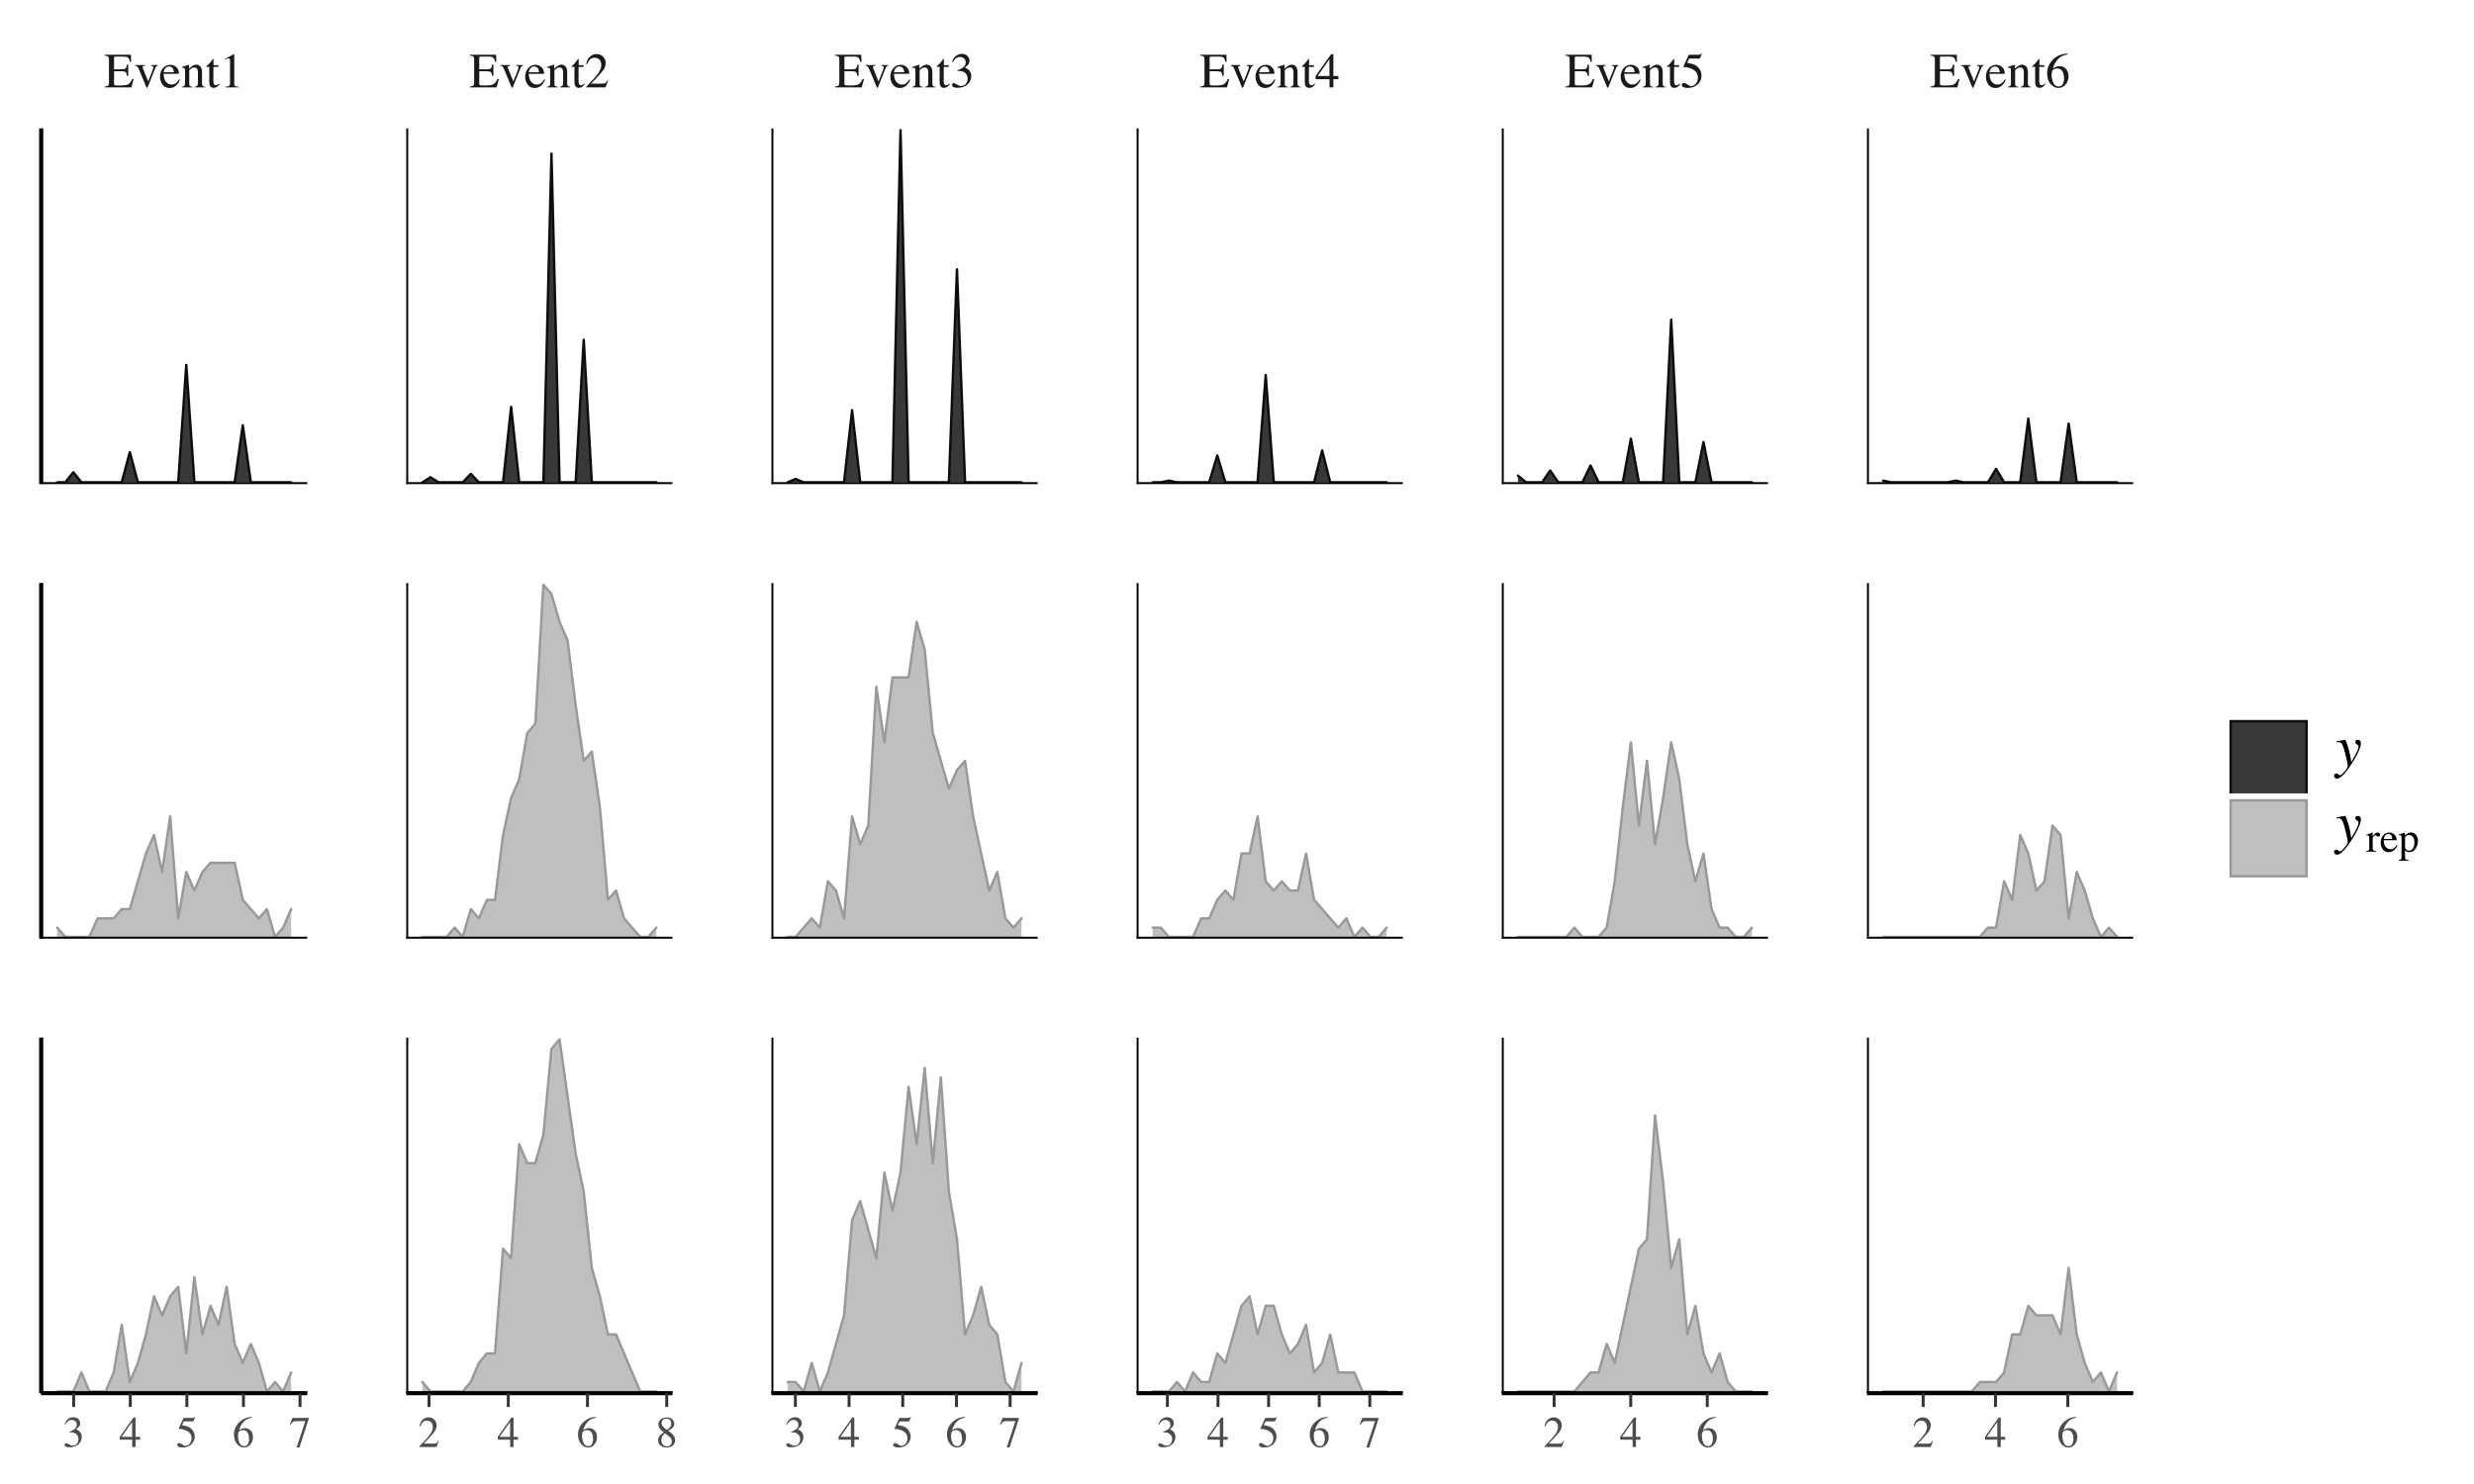 <?xml version="1.0" encoding="UTF-8"?>
<svg xmlns="http://www.w3.org/2000/svg" xmlns:xlink="http://www.w3.org/1999/xlink" width="540pt" height="324pt" viewBox="0 0 540 324" version="1.1">
<defs>
<g>
<symbol overflow="visible" id="glyph0-0">
<path style="stroke:none;" d="M 0.172 0 L 0.172 -7.141 L 7.547 -7.141 L 7.547 0 Z M 6.578 -0.969 L 6.578 -6.172 L 1.141 -6.172 L 1.141 -0.969 Z M 6.578 -0.969 "/>
</symbol>
<symbol overflow="visible" id="glyph0-1">
<path style="stroke:none;" d="M 0.125 -0.188 C 0.52 -0.238 0.773 -0.312 0.891 -0.406 C 1.004 -0.508 1.062 -0.766 1.062 -1.172 L 1.062 -5.969 C 1.062 -6.352 1.004 -6.602 0.891 -6.719 C 0.773 -6.844 0.52 -6.914 0.125 -6.938 L 0.125 -7.141 L 5.859 -7.141 L 5.891 -5.594 L 5.625 -5.594 C 5.531 -6.07 5.391 -6.379 5.203 -6.516 C 5.023 -6.66 4.617 -6.734 3.984 -6.734 L 2.516 -6.734 C 2.359 -6.734 2.258 -6.707 2.219 -6.656 C 2.188 -6.602 2.172 -6.508 2.172 -6.375 L 2.172 -3.953 L 3.828 -3.953 C 4.285 -3.953 4.578 -4.02 4.703 -4.156 C 4.836 -4.301 4.941 -4.582 5.016 -5 L 5.266 -5 L 5.266 -2.5 L 5.016 -2.5 C 4.93 -2.914 4.828 -3.191 4.703 -3.328 C 4.578 -3.461 4.285 -3.531 3.828 -3.531 L 2.172 -3.531 L 2.172 -0.859 C 2.172 -0.641 2.238 -0.508 2.375 -0.469 C 2.508 -0.438 2.914 -0.422 3.594 -0.422 C 4.32 -0.422 4.859 -0.5 5.203 -0.656 C 5.555 -0.82 5.867 -1.211 6.141 -1.828 L 6.453 -1.828 L 5.953 0 L 0.125 0 Z M 3.312 -7.141 Z M 3.312 -7.141 "/>
</symbol>
<symbol overflow="visible" id="glyph0-2">
<path style="stroke:none;" d="M 2.312 -4.891 L 2.312 -4.734 C 2.133 -4.711 2.004 -4.68 1.922 -4.641 C 1.848 -4.609 1.812 -4.535 1.812 -4.422 C 1.812 -4.359 1.816 -4.301 1.828 -4.25 C 1.848 -4.207 1.879 -4.133 1.922 -4.031 L 3.016 -1.312 L 3.969 -3.719 C 4.008 -3.832 4.051 -3.953 4.094 -4.078 C 4.133 -4.211 4.156 -4.312 4.156 -4.375 C 4.156 -4.508 4.094 -4.609 3.969 -4.672 C 3.883 -4.703 3.773 -4.723 3.641 -4.734 L 3.641 -4.891 L 5.141 -4.891 L 5.141 -4.734 C 4.973 -4.723 4.848 -4.664 4.766 -4.562 C 4.691 -4.457 4.582 -4.227 4.438 -3.875 L 2.922 -0.078 C 2.891 -0.004 2.863 0.039 2.844 0.062 C 2.832 0.082 2.812 0.094 2.781 0.094 C 2.738 0.094 2.707 0.07 2.688 0.031 C 2.664 0 2.641 -0.047 2.609 -0.109 L 1 -3.969 C 0.863 -4.281 0.723 -4.492 0.578 -4.609 C 0.492 -4.672 0.363 -4.711 0.188 -4.734 L 0.188 -4.891 Z M 2.312 -4.891 "/>
</symbol>
<symbol overflow="visible" id="glyph0-3">
<path style="stroke:none;" d="M 2.469 -4.938 C 2.969 -4.938 3.398 -4.766 3.766 -4.422 C 4.141 -4.086 4.328 -3.602 4.328 -2.969 L 0.984 -2.969 C 1.016 -2.156 1.195 -1.562 1.531 -1.188 C 1.875 -0.812 2.27 -0.625 2.719 -0.625 C 3.094 -0.625 3.406 -0.723 3.656 -0.922 C 3.906 -1.117 4.141 -1.395 4.359 -1.75 L 4.547 -1.688 C 4.398 -1.238 4.129 -0.82 3.734 -0.438 C 3.336 -0.062 2.852 0.125 2.281 0.125 C 1.625 0.125 1.113 -0.125 0.75 -0.625 C 0.383 -1.125 0.203 -1.695 0.203 -2.344 C 0.203 -3.051 0.41 -3.66 0.828 -4.172 C 1.254 -4.68 1.801 -4.938 2.469 -4.938 Z M 2.172 -4.562 C 1.766 -4.562 1.457 -4.383 1.25 -4.031 C 1.133 -3.844 1.051 -3.602 1 -3.312 L 3.234 -3.312 C 3.191 -3.664 3.125 -3.926 3.031 -4.094 C 2.852 -4.406 2.566 -4.562 2.172 -4.562 Z M 2.406 -4.938 Z M 2.406 -4.938 "/>
</symbol>
<symbol overflow="visible" id="glyph0-4">
<path style="stroke:none;" d="M 0.188 -0.141 C 0.438 -0.172 0.613 -0.234 0.719 -0.328 C 0.82 -0.422 0.875 -0.629 0.875 -0.953 L 0.875 -3.625 C 0.875 -3.852 0.852 -4.016 0.812 -4.109 C 0.738 -4.242 0.598 -4.312 0.391 -4.312 C 0.359 -4.312 0.328 -4.305 0.297 -4.297 C 0.266 -4.297 0.223 -4.289 0.172 -4.281 L 0.172 -4.469 C 0.316 -4.508 0.66 -4.617 1.203 -4.797 L 1.688 -4.953 C 1.719 -4.953 1.734 -4.941 1.734 -4.922 C 1.742 -4.91 1.75 -4.891 1.75 -4.859 L 1.75 -4.078 C 2.07 -4.391 2.32 -4.598 2.5 -4.703 C 2.781 -4.879 3.066 -4.969 3.359 -4.969 C 3.598 -4.969 3.816 -4.898 4.016 -4.766 C 4.391 -4.492 4.578 -4.016 4.578 -3.328 L 4.578 -0.875 C 4.578 -0.613 4.629 -0.426 4.734 -0.312 C 4.836 -0.207 5.008 -0.148 5.25 -0.141 L 5.25 0 L 3 0 L 3 -0.141 C 3.25 -0.18 3.426 -0.254 3.531 -0.359 C 3.633 -0.461 3.688 -0.695 3.688 -1.062 L 3.688 -3.312 C 3.688 -3.613 3.629 -3.863 3.516 -4.062 C 3.398 -4.258 3.191 -4.359 2.891 -4.359 C 2.68 -4.359 2.473 -4.289 2.266 -4.156 C 2.141 -4.07 1.984 -3.938 1.797 -3.75 L 1.797 -0.797 C 1.797 -0.547 1.852 -0.375 1.969 -0.281 C 2.082 -0.195 2.258 -0.148 2.5 -0.141 L 2.5 0 L 0.188 0 Z M 2.703 -4.969 Z M 2.703 -4.969 "/>
</symbol>
<symbol overflow="visible" id="glyph0-5">
<path style="stroke:none;" d="M 2.75 -4.859 L 2.75 -4.484 L 1.672 -4.484 L 1.656 -1.438 C 1.656 -1.176 1.68 -0.977 1.734 -0.844 C 1.816 -0.594 1.977 -0.469 2.219 -0.469 C 2.352 -0.469 2.461 -0.5 2.547 -0.562 C 2.641 -0.625 2.75 -0.719 2.875 -0.844 L 3.016 -0.734 L 2.891 -0.578 C 2.711 -0.328 2.52 -0.148 2.312 -0.047 C 2.113 0.047 1.914 0.094 1.719 0.094 C 1.312 0.094 1.031 -0.086 0.875 -0.453 C 0.801 -0.648 0.766 -0.926 0.766 -1.281 L 0.766 -4.484 L 0.188 -4.484 C 0.164 -4.492 0.148 -4.504 0.141 -4.516 C 0.129 -4.523 0.125 -4.539 0.125 -4.562 C 0.125 -4.594 0.129 -4.617 0.141 -4.641 C 0.16 -4.66 0.219 -4.703 0.312 -4.766 C 0.551 -4.973 0.723 -5.141 0.828 -5.266 C 0.93 -5.391 1.188 -5.719 1.594 -6.25 C 1.633 -6.25 1.66 -6.242 1.672 -6.234 C 1.68 -6.223 1.688 -6.195 1.688 -6.156 L 1.688 -4.859 Z M 2.75 -4.859 "/>
</symbol>
<symbol overflow="visible" id="glyph0-6">
<path style="stroke:none;" d="M 3.188 -7.25 C 3.207 -7.227 3.219 -7.211 3.219 -7.203 C 3.219 -7.191 3.219 -7.172 3.219 -7.141 L 3.219 -0.797 C 3.219 -0.523 3.289 -0.352 3.438 -0.281 C 3.582 -0.207 3.852 -0.16 4.25 -0.141 L 4.25 0 L 1.266 0 L 1.266 -0.156 C 1.691 -0.176 1.969 -0.234 2.094 -0.328 C 2.227 -0.422 2.297 -0.629 2.297 -0.953 L 2.297 -5.828 C 2.297 -5.992 2.273 -6.117 2.234 -6.203 C 2.191 -6.297 2.102 -6.344 1.969 -6.344 C 1.875 -6.344 1.754 -6.316 1.609 -6.266 C 1.461 -6.211 1.328 -6.16 1.203 -6.109 L 1.203 -6.25 L 3.125 -7.25 Z M 3.188 -7.25 "/>
</symbol>
<symbol overflow="visible" id="glyph0-7">
<path style="stroke:none;" d="M 0.328 -0.125 C 1.609 -1.457 2.477 -2.438 2.938 -3.062 C 3.395 -3.688 3.625 -4.297 3.625 -4.891 C 3.625 -5.41 3.484 -5.805 3.203 -6.078 C 2.922 -6.348 2.586 -6.484 2.203 -6.484 C 1.723 -6.484 1.332 -6.312 1.031 -5.969 C 0.863 -5.77 0.707 -5.473 0.562 -5.078 L 0.328 -5.125 C 0.504 -5.926 0.801 -6.484 1.219 -6.797 C 1.645 -7.117 2.098 -7.281 2.578 -7.281 C 3.172 -7.281 3.648 -7.094 4.016 -6.719 C 4.391 -6.344 4.578 -5.883 4.578 -5.344 C 4.578 -4.758 4.375 -4.203 3.969 -3.672 C 3.57 -3.141 2.711 -2.191 1.391 -0.828 L 3.812 -0.828 C 4.145 -0.828 4.379 -0.863 4.516 -0.938 C 4.648 -1.02 4.805 -1.219 4.984 -1.531 L 5.125 -1.469 L 4.531 0 L 0.328 0 Z M 0.328 -0.125 "/>
</symbol>
<symbol overflow="visible" id="glyph0-8">
<path style="stroke:none;" d="M 0.844 -0.922 C 1.031 -0.922 1.281 -0.816 1.594 -0.609 C 1.914 -0.41 2.191 -0.312 2.422 -0.312 C 2.91 -0.312 3.273 -0.477 3.516 -0.812 C 3.754 -1.145 3.875 -1.504 3.875 -1.891 C 3.875 -2.273 3.773 -2.609 3.578 -2.891 C 3.254 -3.367 2.703 -3.609 1.922 -3.609 C 1.879 -3.609 1.836 -3.609 1.797 -3.609 C 1.754 -3.609 1.703 -3.602 1.641 -3.594 L 1.641 -3.734 C 2.203 -3.93 2.645 -4.16 2.969 -4.422 C 3.289 -4.691 3.453 -5.047 3.453 -5.484 C 3.453 -5.859 3.32 -6.145 3.062 -6.344 C 2.812 -6.551 2.52 -6.656 2.188 -6.656 C 1.801 -6.656 1.461 -6.508 1.172 -6.219 C 1.004 -6.07 0.832 -5.836 0.656 -5.516 L 0.484 -5.547 C 0.629 -6.078 0.891 -6.504 1.266 -6.828 C 1.648 -7.148 2.094 -7.312 2.594 -7.312 C 3.133 -7.312 3.551 -7.16 3.844 -6.859 C 4.133 -6.566 4.281 -6.227 4.281 -5.844 C 4.281 -5.5 4.16 -5.188 3.922 -4.906 C 3.785 -4.738 3.57 -4.555 3.281 -4.359 C 3.625 -4.211 3.895 -4.047 4.094 -3.859 C 4.477 -3.484 4.672 -3.016 4.672 -2.453 C 4.672 -1.785 4.406 -1.195 3.875 -0.688 C 3.352 -0.176 2.609 0.078 1.641 0.078 C 1.203 0.078 0.895 0.016 0.719 -0.109 C 0.551 -0.242 0.469 -0.383 0.469 -0.531 C 0.469 -0.625 0.492 -0.711 0.547 -0.797 C 0.609 -0.879 0.707 -0.922 0.844 -0.922 Z M 0.844 -0.922 "/>
</symbol>
<symbol overflow="visible" id="glyph0-9">
<path style="stroke:none;" d="M 3.141 -6.156 L 0.562 -2.5 L 3.141 -2.5 Z M 3.5 -7.25 L 4 -7.25 L 4 -2.5 L 5.094 -2.5 L 5.094 -1.797 L 4 -1.797 L 4 0 L 3.156 0 L 3.156 -1.797 L 0.125 -1.797 L 0.125 -2.5 Z M 3.5 -7.25 "/>
</symbol>
<symbol overflow="visible" id="glyph0-10">
<path style="stroke:none;" d="M 0.812 -0.969 C 1.008 -0.969 1.27 -0.852 1.594 -0.625 C 1.914 -0.395 2.164 -0.281 2.344 -0.281 C 2.75 -0.281 3.102 -0.457 3.406 -0.812 C 3.707 -1.176 3.859 -1.617 3.859 -2.141 C 3.859 -3.047 3.375 -3.695 2.406 -4.094 C 1.863 -4.32 1.363 -4.438 0.906 -4.438 C 0.82 -4.438 0.77 -4.438 0.75 -4.438 C 0.738 -4.445 0.719 -4.469 0.688 -4.5 C 0.695 -4.531 0.703 -4.551 0.703 -4.562 C 0.711 -4.582 0.719 -4.602 0.719 -4.625 L 1.875 -7.141 L 4.141 -7.141 C 4.242 -7.141 4.328 -7.16 4.391 -7.203 C 4.453 -7.242 4.535 -7.316 4.641 -7.422 L 4.719 -7.344 L 4.312 -6.375 C 4.289 -6.344 4.25 -6.32 4.188 -6.312 C 4.125 -6.301 4.055 -6.297 3.984 -6.297 L 1.953 -6.297 L 1.5 -5.375 C 2.07 -5.27 2.492 -5.176 2.766 -5.094 C 3.203 -4.945 3.566 -4.727 3.859 -4.438 C 4.117 -4.188 4.312 -3.906 4.438 -3.594 C 4.57 -3.281 4.641 -2.953 4.641 -2.609 C 4.641 -1.828 4.359 -1.176 3.797 -0.656 C 3.242 -0.145 2.547 0.109 1.703 0.109 C 1.359 0.109 1.082 0.078 0.875 0.016 C 0.52 -0.086 0.344 -0.281 0.344 -0.562 C 0.344 -0.676 0.379 -0.77 0.453 -0.844 C 0.523 -0.926 0.645 -0.969 0.812 -0.969 Z M 0.812 -0.969 "/>
</symbol>
<symbol overflow="visible" id="glyph0-11">
<path style="stroke:none;" d="M 5.047 -2.406 C 5.047 -1.758 4.836 -1.176 4.422 -0.656 C 4.016 -0.145 3.484 0.109 2.828 0.109 C 2.203 0.109 1.633 -0.176 1.125 -0.75 C 0.625 -1.332 0.375 -2.102 0.375 -3.062 C 0.375 -4.301 0.863 -5.367 1.844 -6.266 C 2.719 -7.004 3.707 -7.375 4.812 -7.375 L 4.828 -7.203 C 4.391 -7.117 4.008 -7.008 3.688 -6.875 C 3.375 -6.738 3.094 -6.547 2.844 -6.297 C 2.594 -6.047 2.352 -5.723 2.125 -5.328 C 1.895 -4.941 1.738 -4.555 1.656 -4.172 C 1.875 -4.305 2.062 -4.406 2.219 -4.469 C 2.5 -4.582 2.785 -4.641 3.078 -4.641 C 3.629 -4.641 4.094 -4.441 4.469 -4.047 C 4.852 -3.66 5.047 -3.113 5.047 -2.406 Z M 4.078 -2 C 4.078 -2.457 4.004 -2.867 3.859 -3.234 C 3.617 -3.836 3.203 -4.141 2.609 -4.141 C 2.066 -4.141 1.707 -3.977 1.531 -3.656 C 1.414 -3.469 1.359 -3.148 1.359 -2.703 C 1.359 -2.129 1.477 -1.566 1.719 -1.016 C 1.969 -0.473 2.359 -0.203 2.891 -0.203 C 3.305 -0.203 3.609 -0.379 3.797 -0.734 C 3.984 -1.098 4.078 -1.52 4.078 -2 Z M 4.078 -2 "/>
</symbol>
<symbol overflow="visible" id="glyph1-0">
<path style="stroke:none;" d="M 0.156 0 L 0.156 -6.344 L 6.703 -6.344 L 6.703 0 Z M 5.844 -0.859 L 5.844 -5.484 L 1.016 -5.484 L 1.016 -0.859 Z M 5.844 -0.859 "/>
</symbol>
<symbol overflow="visible" id="glyph1-1">
<path style="stroke:none;" d="M 0.75 -0.812 C 0.914 -0.812 1.141 -0.723 1.422 -0.547 C 1.703 -0.367 1.941 -0.281 2.141 -0.281 C 2.578 -0.281 2.898 -0.426 3.109 -0.719 C 3.328 -1.02 3.438 -1.344 3.438 -1.688 C 3.438 -2.02 3.352 -2.312 3.188 -2.562 C 2.895 -2.988 2.398 -3.203 1.703 -3.203 C 1.672 -3.203 1.633 -3.203 1.594 -3.203 C 1.551 -3.203 1.508 -3.195 1.469 -3.188 L 1.453 -3.312 C 1.953 -3.5 2.344 -3.707 2.625 -3.938 C 2.914 -4.176 3.062 -4.484 3.062 -4.859 C 3.062 -5.203 2.945 -5.461 2.719 -5.641 C 2.5 -5.816 2.242 -5.906 1.953 -5.906 C 1.609 -5.906 1.305 -5.781 1.047 -5.531 C 0.898 -5.395 0.742 -5.18 0.578 -4.891 L 0.438 -4.922 C 0.562 -5.398 0.789 -5.781 1.125 -6.062 C 1.469 -6.352 1.863 -6.5 2.312 -6.5 C 2.789 -6.5 3.16 -6.363 3.422 -6.094 C 3.68 -5.832 3.812 -5.531 3.812 -5.188 C 3.812 -4.883 3.703 -4.609 3.484 -4.359 C 3.359 -4.211 3.172 -4.051 2.922 -3.875 C 3.223 -3.75 3.461 -3.598 3.641 -3.422 C 3.984 -3.098 4.156 -2.68 4.156 -2.172 C 4.156 -1.578 3.922 -1.055 3.453 -0.609 C 2.984 -0.16 2.316 0.062 1.453 0.062 C 1.066 0.062 0.797 0.008 0.641 -0.094 C 0.492 -0.207 0.422 -0.332 0.422 -0.469 C 0.422 -0.551 0.445 -0.629 0.5 -0.703 C 0.551 -0.773 0.633 -0.812 0.75 -0.812 Z M 0.75 -0.812 "/>
</symbol>
<symbol overflow="visible" id="glyph1-2">
<path style="stroke:none;" d="M 2.797 -5.469 L 0.5 -2.219 L 2.797 -2.219 Z M 3.109 -6.438 L 3.547 -6.438 L 3.547 -2.219 L 4.531 -2.219 L 4.531 -1.594 L 3.547 -1.594 L 3.547 0 L 2.812 0 L 2.812 -1.594 L 0.109 -1.594 L 0.109 -2.219 Z M 3.109 -6.438 "/>
</symbol>
<symbol overflow="visible" id="glyph1-3">
<path style="stroke:none;" d="M 0.719 -0.859 C 0.895 -0.859 1.125 -0.754 1.406 -0.547 C 1.695 -0.348 1.922 -0.25 2.078 -0.25 C 2.441 -0.25 2.754 -0.406 3.016 -0.719 C 3.285 -1.039 3.422 -1.43 3.422 -1.891 C 3.422 -2.703 2.992 -3.285 2.141 -3.641 C 1.66 -3.836 1.211 -3.938 0.797 -3.938 C 0.734 -3.938 0.691 -3.938 0.672 -3.938 C 0.648 -3.945 0.629 -3.969 0.609 -4 C 0.617 -4.02 0.625 -4.035 0.625 -4.047 C 0.625 -4.066 0.629 -4.086 0.641 -4.109 L 1.656 -6.344 L 3.672 -6.344 C 3.773 -6.344 3.852 -6.359 3.906 -6.391 C 3.957 -6.43 4.031 -6.5 4.125 -6.594 L 4.188 -6.531 L 3.828 -5.656 C 3.816 -5.625 3.781 -5.602 3.719 -5.594 C 3.664 -5.594 3.609 -5.594 3.547 -5.594 L 1.734 -5.594 L 1.328 -4.781 C 1.836 -4.688 2.211 -4.602 2.453 -4.531 C 2.848 -4.395 3.176 -4.195 3.438 -3.938 C 3.656 -3.719 3.82 -3.469 3.938 -3.188 C 4.062 -2.914 4.125 -2.625 4.125 -2.312 C 4.125 -1.625 3.875 -1.047 3.375 -0.578 C 2.883 -0.117 2.266 0.109 1.516 0.109 C 1.203 0.109 0.953 0.078 0.766 0.016 C 0.453 -0.078 0.297 -0.25 0.297 -0.5 C 0.297 -0.594 0.328 -0.676 0.391 -0.75 C 0.461 -0.82 0.57 -0.859 0.719 -0.859 Z M 0.719 -0.859 "/>
</symbol>
<symbol overflow="visible" id="glyph1-4">
<path style="stroke:none;" d="M 4.484 -2.125 C 4.484 -1.562 4.301 -1.047 3.938 -0.578 C 3.57 -0.117 3.094 0.109 2.5 0.109 C 1.957 0.109 1.457 -0.145 1 -0.656 C 0.551 -1.176 0.328 -1.863 0.328 -2.719 C 0.328 -3.82 0.766 -4.77 1.641 -5.562 C 2.422 -6.227 3.297 -6.562 4.266 -6.562 L 4.297 -6.406 C 3.898 -6.332 3.562 -6.234 3.281 -6.109 C 3 -5.984 2.75 -5.812 2.531 -5.594 C 2.301 -5.363 2.086 -5.078 1.891 -4.734 C 1.691 -4.391 1.551 -4.047 1.469 -3.703 C 1.664 -3.828 1.836 -3.914 1.984 -3.969 C 2.234 -4.07 2.484 -4.125 2.734 -4.125 C 3.223 -4.125 3.633 -3.953 3.969 -3.609 C 4.312 -3.266 4.484 -2.77 4.484 -2.125 Z M 3.625 -1.766 C 3.625 -2.18 3.562 -2.551 3.438 -2.875 C 3.219 -3.414 2.844 -3.688 2.312 -3.688 C 1.832 -3.688 1.516 -3.539 1.359 -3.25 C 1.266 -3.082 1.219 -2.801 1.219 -2.406 C 1.219 -1.895 1.32 -1.395 1.531 -0.906 C 1.75 -0.426 2.094 -0.188 2.562 -0.188 C 2.938 -0.188 3.207 -0.344 3.375 -0.656 C 3.539 -0.977 3.625 -1.348 3.625 -1.766 Z M 3.625 -1.766 "/>
</symbol>
<symbol overflow="visible" id="glyph1-5">
<path style="stroke:none;" d="M 4.312 -6.344 L 4.312 -6.188 L 2.266 0.094 L 1.656 0.094 L 3.547 -5.641 L 1.516 -5.641 C 1.203 -5.641 0.977 -5.586 0.844 -5.484 C 0.719 -5.391 0.551 -5.18 0.344 -4.859 L 0.188 -4.938 C 0.383 -5.438 0.508 -5.742 0.562 -5.859 C 0.613 -5.973 0.676 -6.133 0.75 -6.344 Z M 4.312 -6.344 "/>
</symbol>
<symbol overflow="visible" id="glyph1-6">
<path style="stroke:none;" d="M 0.281 -0.109 C 1.426 -1.297 2.203 -2.164 2.609 -2.719 C 3.023 -3.281 3.234 -3.82 3.234 -4.344 C 3.234 -4.812 3.109 -5.164 2.859 -5.406 C 2.609 -5.645 2.305 -5.766 1.953 -5.766 C 1.523 -5.766 1.18 -5.609 0.922 -5.297 C 0.773 -5.129 0.633 -4.863 0.5 -4.5 L 0.297 -4.547 C 0.453 -5.266 0.719 -5.766 1.094 -6.047 C 1.469 -6.328 1.867 -6.469 2.297 -6.469 C 2.816 -6.469 3.238 -6.301 3.562 -5.969 C 3.895 -5.633 4.062 -5.227 4.062 -4.75 C 4.062 -4.238 3.883 -3.742 3.531 -3.266 C 3.176 -2.785 2.41 -1.941 1.234 -0.734 L 3.375 -0.734 C 3.676 -0.734 3.891 -0.77 4.016 -0.844 C 4.141 -0.914 4.273 -1.086 4.422 -1.359 L 4.547 -1.312 L 4.031 0 L 0.281 0 Z M 0.281 -0.109 "/>
</symbol>
<symbol overflow="visible" id="glyph1-7">
<path style="stroke:none;" d="M 2.406 -0.156 C 2.77 -0.156 3.039 -0.254 3.219 -0.453 C 3.406 -0.66 3.5 -0.91 3.5 -1.203 C 3.5 -1.547 3.398 -1.82 3.203 -2.031 C 3.016 -2.25 2.617 -2.57 2.016 -3 C 1.742 -2.82 1.547 -2.598 1.422 -2.328 C 1.297 -2.066 1.234 -1.812 1.234 -1.562 C 1.234 -1.133 1.344 -0.789 1.562 -0.531 C 1.789 -0.281 2.07 -0.156 2.406 -0.156 Z M 2.469 -3.734 C 2.758 -3.941 2.961 -4.117 3.078 -4.266 C 3.273 -4.504 3.375 -4.789 3.375 -5.125 C 3.375 -5.426 3.281 -5.68 3.094 -5.891 C 2.914 -6.098 2.641 -6.203 2.266 -6.203 C 1.984 -6.203 1.75 -6.109 1.562 -5.922 C 1.375 -5.742 1.281 -5.523 1.281 -5.266 C 1.281 -4.973 1.391 -4.703 1.609 -4.453 C 1.828 -4.203 2.113 -3.961 2.469 -3.734 Z M 1.75 -3.188 C 1.344 -3.52 1.062 -3.785 0.906 -3.984 C 0.676 -4.285 0.562 -4.617 0.562 -4.984 C 0.562 -5.391 0.734 -5.734 1.078 -6.016 C 1.422 -6.305 1.863 -6.453 2.406 -6.453 C 2.906 -6.453 3.301 -6.316 3.594 -6.047 C 3.895 -5.773 4.047 -5.461 4.047 -5.109 C 4.047 -4.742 3.895 -4.414 3.594 -4.125 C 3.414 -3.957 3.133 -3.766 2.75 -3.547 C 3.281 -3.148 3.66 -2.805 3.891 -2.516 C 4.117 -2.223 4.234 -1.879 4.234 -1.484 C 4.234 -1.035 4.062 -0.656 3.719 -0.344 C 3.383 -0.039 2.93 0.109 2.359 0.109 C 1.859 0.109 1.426 -0.031 1.062 -0.312 C 0.695 -0.602 0.516 -0.977 0.516 -1.438 C 0.516 -1.832 0.641 -2.18 0.891 -2.484 C 1.055 -2.68 1.344 -2.914 1.75 -3.188 Z M 1.75 -3.188 "/>
</symbol>
<symbol overflow="visible" id="glyph2-0">
<path style="stroke:none;" d="M -0.125 0 L -0.125 -8.484 L 9.969 -8.484 L 9.969 0 Z M 8.797 -1.172 L 8.797 -7.312 L 1.047 -7.312 L 1.047 -1.172 Z M 8.797 -1.172 "/>
</symbol>
<symbol overflow="visible" id="glyph2-1">
<path style="stroke:none;" d="M -0.344 2.109 C -0.344 1.973 -0.297 1.852 -0.203 1.75 C -0.117 1.656 0 1.609 0.156 1.609 C 0.258 1.609 0.352 1.629 0.438 1.672 C 0.52 1.711 0.602 1.77 0.688 1.844 L 0.781 1.906 C 0.801 1.926 0.828 1.941 0.859 1.953 C 0.898 1.961 0.938 1.969 0.969 1.969 C 1.176 1.969 1.508 1.691 1.969 1.141 C 2.426 0.598 2.656 0.203 2.656 -0.047 C 2.656 -0.285 2.578 -0.75 2.422 -1.438 C 2.266 -2.133 2.113 -2.754 1.969 -3.297 C 1.758 -4.055 1.566 -4.57 1.391 -4.844 C 1.223 -5.113 0.973 -5.25 0.641 -5.25 C 0.609 -5.25 0.562 -5.242 0.5 -5.234 C 0.438 -5.234 0.332 -5.223 0.188 -5.203 L 0.188 -5.422 L 1.922 -5.75 L 2.062 -5.75 C 2.164 -5.77 2.367 -5.297 2.672 -4.328 C 2.941 -3.461 3.109 -2.832 3.172 -2.438 L 3.422 -0.922 C 3.867 -1.672 4.195 -2.242 4.406 -2.641 C 4.812 -3.422 5.016 -3.969 5.016 -4.281 C 5.016 -4.352 5 -4.426 4.969 -4.5 C 4.945 -4.57 4.891 -4.629 4.797 -4.672 L 4.688 -4.734 C 4.625 -4.766 4.547 -4.828 4.453 -4.922 C 4.359 -5.016 4.312 -5.141 4.312 -5.297 C 4.312 -5.43 4.352 -5.539 4.438 -5.625 C 4.531 -5.719 4.66 -5.766 4.828 -5.766 C 5.035 -5.766 5.203 -5.703 5.328 -5.578 C 5.461 -5.453 5.531 -5.238 5.531 -4.938 C 5.531 -4.488 5.285 -3.758 4.797 -2.75 C 4.41 -1.988 3.984 -1.25 3.516 -0.531 C 2.93 0.363 2.426 1.055 2 1.547 C 1.32 2.316 0.766 2.703 0.328 2.703 C 0.148 2.703 -0.004 2.645 -0.141 2.531 C -0.273 2.426 -0.344 2.285 -0.344 2.109 Z M -0.344 2.109 "/>
</symbol>
<symbol overflow="visible" id="glyph3-0">
<path style="stroke:none;" d="M 0.141 0 L 0.141 -6.016 L 6.359 -6.016 L 6.359 0 Z M 5.531 -0.812 L 5.531 -5.203 L 0.969 -5.203 L 0.969 -0.812 Z M 5.531 -0.812 "/>
</symbol>
<symbol overflow="visible" id="glyph3-1">
<path style="stroke:none;" d="M 0.047 -0.141 C 0.316 -0.172 0.492 -0.223 0.578 -0.297 C 0.672 -0.367 0.719 -0.52 0.719 -0.75 L 0.719 -2.75 C 0.719 -3.051 0.688 -3.266 0.625 -3.391 C 0.57 -3.516 0.473 -3.578 0.328 -3.578 C 0.297 -3.578 0.254 -3.57 0.203 -3.562 C 0.16 -3.551 0.113 -3.539 0.062 -3.531 L 0.062 -3.688 C 0.227 -3.738 0.398 -3.797 0.578 -3.859 C 0.754 -3.922 0.879 -3.969 0.953 -4 C 1.098 -4.051 1.25 -4.113 1.406 -4.188 C 1.426 -4.188 1.438 -4.176 1.438 -4.156 C 1.445 -4.145 1.453 -4.117 1.453 -4.078 L 1.453 -3.344 C 1.641 -3.602 1.82 -3.805 2 -3.953 C 2.176 -4.109 2.359 -4.188 2.547 -4.188 C 2.703 -4.188 2.828 -4.141 2.922 -4.047 C 3.016 -3.953 3.062 -3.836 3.062 -3.703 C 3.062 -3.586 3.023 -3.488 2.953 -3.406 C 2.879 -3.32 2.785 -3.281 2.672 -3.281 C 2.566 -3.281 2.457 -3.332 2.344 -3.438 C 2.227 -3.539 2.133 -3.594 2.062 -3.594 C 1.957 -3.594 1.828 -3.508 1.672 -3.344 C 1.523 -3.176 1.453 -3 1.453 -2.812 L 1.453 -0.812 C 1.453 -0.562 1.508 -0.383 1.625 -0.281 C 1.75 -0.188 1.953 -0.141 2.234 -0.141 L 2.234 0 L 0.047 0 Z M 0.047 -0.141 "/>
</symbol>
<symbol overflow="visible" id="glyph3-2">
<path style="stroke:none;" d="M 2.078 -4.172 C 2.492 -4.172 2.859 -4.023 3.172 -3.734 C 3.492 -3.441 3.656 -3.031 3.656 -2.5 L 0.828 -2.5 C 0.859 -1.812 1.016 -1.312 1.297 -1 C 1.578 -0.688 1.91 -0.531 2.297 -0.531 C 2.609 -0.531 2.867 -0.609 3.078 -0.766 C 3.297 -0.93 3.492 -1.164 3.672 -1.469 L 3.828 -1.422 C 3.703 -1.047 3.473 -0.695 3.141 -0.375 C 2.805 -0.051 2.398 0.109 1.922 0.109 C 1.367 0.109 0.938 -0.098 0.625 -0.516 C 0.32 -0.941 0.172 -1.426 0.172 -1.969 C 0.172 -2.57 0.348 -3.086 0.703 -3.516 C 1.055 -3.953 1.516 -4.172 2.078 -4.172 Z M 1.828 -3.844 C 1.484 -3.844 1.223 -3.691 1.047 -3.391 C 0.953 -3.234 0.883 -3.031 0.844 -2.781 L 2.719 -2.781 C 2.688 -3.082 2.629 -3.305 2.547 -3.453 C 2.398 -3.711 2.16 -3.844 1.828 -3.844 Z M 2.031 -4.172 Z M 2.031 -4.172 "/>
</symbol>
<symbol overflow="visible" id="glyph3-3">
<path style="stroke:none;" d="M 1.453 -0.812 C 1.523 -0.613 1.641 -0.461 1.797 -0.359 C 1.953 -0.266 2.129 -0.219 2.328 -0.219 C 2.648 -0.219 2.926 -0.375 3.156 -0.688 C 3.383 -1.008 3.5 -1.457 3.5 -2.031 C 3.5 -2.57 3.379 -2.977 3.141 -3.25 C 2.898 -3.52 2.629 -3.656 2.328 -3.656 C 2.109 -3.656 1.906 -3.586 1.719 -3.453 C 1.539 -3.316 1.453 -3.18 1.453 -3.047 Z M 0.047 1.828 C 0.316 1.816 0.488 1.758 0.562 1.656 C 0.645 1.551 0.688 1.395 0.688 1.188 L 0.688 -3.078 C 0.688 -3.305 0.656 -3.453 0.594 -3.516 C 0.539 -3.578 0.441 -3.609 0.297 -3.609 C 0.266 -3.609 0.234 -3.602 0.203 -3.594 C 0.172 -3.594 0.129 -3.594 0.078 -3.594 L 0.078 -3.734 L 0.5 -3.875 C 0.52 -3.875 0.816 -3.973 1.391 -4.172 C 1.41 -4.172 1.422 -4.164 1.422 -4.156 C 1.43 -4.145 1.438 -4.129 1.438 -4.109 L 1.438 -3.516 C 1.633 -3.711 1.805 -3.859 1.953 -3.953 C 2.223 -4.117 2.5 -4.203 2.781 -4.203 C 3.188 -4.203 3.535 -4.023 3.828 -3.672 C 4.117 -3.328 4.266 -2.852 4.266 -2.25 C 4.266 -1.656 4.086 -1.113 3.734 -0.625 C 3.379 -0.145 2.938 0.094 2.406 0.094 C 2.238 0.094 2.094 0.07 1.969 0.031 C 1.781 -0.031 1.609 -0.145 1.453 -0.312 L 1.453 1.141 C 1.453 1.43 1.5 1.613 1.594 1.688 C 1.695 1.758 1.91 1.805 2.234 1.828 L 2.234 1.984 L 0.047 1.984 Z M 0.047 1.828 "/>
</symbol>
</g>
<clipPath id="clip1">
  <path d="M 12 79 L 64 79 L 64 105.691 L 12 105.691 Z M 12 79 "/>
</clipPath>
<clipPath id="clip2">
  <path d="M 8.965 105 L 67.07 105 L 67.07 105.691 L 8.965 105.691 Z M 8.965 105 "/>
</clipPath>
<clipPath id="clip3">
  <path d="M 8.965 28.039 L 10 28.039 L 10 105.691 L 8.965 105.691 Z M 8.965 28.039 "/>
</clipPath>
<clipPath id="clip4">
  <path d="M 12 178 L 64 178 L 64 204.941 L 12 204.941 Z M 12 178 "/>
</clipPath>
<clipPath id="clip5">
  <path d="M 12 177 L 64 177 L 64 204.941 L 12 204.941 Z M 12 177 "/>
</clipPath>
<clipPath id="clip6">
  <path d="M 8.965 204 L 67.07 204 L 67.07 204.941 L 8.965 204.941 Z M 8.965 204 "/>
</clipPath>
<clipPath id="clip7">
  <path d="M 8.965 127.289 L 10 127.289 L 10 204.941 L 8.965 204.941 Z M 8.965 127.289 "/>
</clipPath>
<clipPath id="clip8">
  <path d="M 12 278 L 64 278 L 64 304.191 L 12 304.191 Z M 12 278 "/>
</clipPath>
<clipPath id="clip9">
  <path d="M 8.965 303 L 67.07 303 L 67.07 304.191 L 8.965 304.191 Z M 8.965 303 "/>
</clipPath>
<clipPath id="clip10">
  <path d="M 8.965 226.539 L 10 226.539 L 10 304.191 L 8.965 304.191 Z M 8.965 226.539 "/>
</clipPath>
<clipPath id="clip11">
  <path d="M 92 33 L 144 33 L 144 105.691 L 92 105.691 Z M 92 33 "/>
</clipPath>
<clipPath id="clip12">
  <path d="M 91 33 L 144 33 L 144 105.691 L 91 105.691 Z M 91 33 "/>
</clipPath>
<clipPath id="clip13">
  <path d="M 88.672 105 L 146.777 105 L 146.777 105.691 L 88.672 105.691 Z M 88.672 105 "/>
</clipPath>
<clipPath id="clip14">
  <path d="M 88.672 28.039 L 90 28.039 L 90 105.691 L 88.672 105.691 Z M 88.672 28.039 "/>
</clipPath>
<clipPath id="clip15">
  <path d="M 92 127.289 L 144 127.289 L 144 204.941 L 92 204.941 Z M 92 127.289 "/>
</clipPath>
<clipPath id="clip16">
  <path d="M 91 127.289 L 144 127.289 L 144 204.941 L 91 204.941 Z M 91 127.289 "/>
</clipPath>
<clipPath id="clip17">
  <path d="M 88.672 204 L 146.777 204 L 146.777 204.941 L 88.672 204.941 Z M 88.672 204 "/>
</clipPath>
<clipPath id="clip18">
  <path d="M 88.672 127.289 L 90 127.289 L 90 204.941 L 88.672 204.941 Z M 88.672 127.289 "/>
</clipPath>
<clipPath id="clip19">
  <path d="M 92 226.539 L 144 226.539 L 144 304 L 92 304 Z M 92 226.539 "/>
</clipPath>
<clipPath id="clip20">
  <path d="M 91 226.539 L 144 226.539 L 144 304.191 L 91 304.191 Z M 91 226.539 "/>
</clipPath>
<clipPath id="clip21">
  <path d="M 88.672 303 L 146.777 303 L 146.777 304.191 L 88.672 304.191 Z M 88.672 303 "/>
</clipPath>
<clipPath id="clip22">
  <path d="M 88.672 226.539 L 90 226.539 L 90 304.191 L 88.672 304.191 Z M 88.672 226.539 "/>
</clipPath>
<clipPath id="clip23">
  <path d="M 171 28.039 L 223 28.039 L 223 105.691 L 171 105.691 Z M 171 28.039 "/>
</clipPath>
<clipPath id="clip24">
  <path d="M 171 28.039 L 224 28.039 L 224 105.691 L 171 105.691 Z M 171 28.039 "/>
</clipPath>
<clipPath id="clip25">
  <path d="M 168.383 105 L 226.488 105 L 226.488 105.691 L 168.383 105.691 Z M 168.383 105 "/>
</clipPath>
<clipPath id="clip26">
  <path d="M 168.383 28.039 L 169 28.039 L 169 105.691 L 168.383 105.691 Z M 168.383 28.039 "/>
</clipPath>
<clipPath id="clip27">
  <path d="M 171 135 L 223 135 L 223 204.941 L 171 204.941 Z M 171 135 "/>
</clipPath>
<clipPath id="clip28">
  <path d="M 171 135 L 224 135 L 224 204.941 L 171 204.941 Z M 171 135 "/>
</clipPath>
<clipPath id="clip29">
  <path d="M 168.383 204 L 226.488 204 L 226.488 204.941 L 168.383 204.941 Z M 168.383 204 "/>
</clipPath>
<clipPath id="clip30">
  <path d="M 168.383 127.289 L 169 127.289 L 169 204.941 L 168.383 204.941 Z M 168.383 127.289 "/>
</clipPath>
<clipPath id="clip31">
  <path d="M 171 232 L 224 232 L 224 304.191 L 171 304.191 Z M 171 232 "/>
</clipPath>
<clipPath id="clip32">
  <path d="M 168.383 303 L 226.488 303 L 226.488 304.191 L 168.383 304.191 Z M 168.383 303 "/>
</clipPath>
<clipPath id="clip33">
  <path d="M 168.383 226.539 L 169 226.539 L 169 304.191 L 168.383 304.191 Z M 168.383 226.539 "/>
</clipPath>
<clipPath id="clip34">
  <path d="M 251 81 L 303 81 L 303 105.691 L 251 105.691 Z M 251 81 "/>
</clipPath>
<clipPath id="clip35">
  <path d="M 248.09 105 L 306.195 105 L 306.195 105.691 L 248.09 105.691 Z M 248.09 105 "/>
</clipPath>
<clipPath id="clip36">
  <path d="M 248.09 28.039 L 249 28.039 L 249 105.691 L 248.09 105.691 Z M 248.09 28.039 "/>
</clipPath>
<clipPath id="clip37">
  <path d="M 251 178 L 303 178 L 303 204.941 L 251 204.941 Z M 251 178 "/>
</clipPath>
<clipPath id="clip38">
  <path d="M 251 177 L 303 177 L 303 204.941 L 251 204.941 Z M 251 177 "/>
</clipPath>
<clipPath id="clip39">
  <path d="M 248.09 204 L 306.195 204 L 306.195 204.941 L 248.09 204.941 Z M 248.09 204 "/>
</clipPath>
<clipPath id="clip40">
  <path d="M 248.09 127.289 L 249 127.289 L 249 204.941 L 248.09 204.941 Z M 248.09 127.289 "/>
</clipPath>
<clipPath id="clip41">
  <path d="M 251 282 L 303 282 L 303 304.191 L 251 304.191 Z M 251 282 "/>
</clipPath>
<clipPath id="clip42">
  <path d="M 248.09 303 L 306.195 303 L 306.195 304.191 L 248.09 304.191 Z M 248.09 303 "/>
</clipPath>
<clipPath id="clip43">
  <path d="M 248.09 226.539 L 249 226.539 L 249 304.191 L 248.09 304.191 Z M 248.09 226.539 "/>
</clipPath>
<clipPath id="clip44">
  <path d="M 331 69 L 383 69 L 383 105.691 L 331 105.691 Z M 331 69 "/>
</clipPath>
<clipPath id="clip45">
  <path d="M 327.797 105 L 385.902 105 L 385.902 105.691 L 327.797 105.691 Z M 327.797 105 "/>
</clipPath>
<clipPath id="clip46">
  <path d="M 327.797 28.039 L 329 28.039 L 329 105.691 L 327.797 105.691 Z M 327.797 28.039 "/>
</clipPath>
<clipPath id="clip47">
  <path d="M 331 162 L 383 162 L 383 204.941 L 331 204.941 Z M 331 162 "/>
</clipPath>
<clipPath id="clip48">
  <path d="M 331 161 L 383 161 L 383 204.941 L 331 204.941 Z M 331 161 "/>
</clipPath>
<clipPath id="clip49">
  <path d="M 327.797 204 L 385.902 204 L 385.902 204.941 L 327.797 204.941 Z M 327.797 204 "/>
</clipPath>
<clipPath id="clip50">
  <path d="M 327.797 127.289 L 329 127.289 L 329 204.941 L 327.797 204.941 Z M 327.797 127.289 "/>
</clipPath>
<clipPath id="clip51">
  <path d="M 331 243 L 383 243 L 383 304.191 L 331 304.191 Z M 331 243 "/>
</clipPath>
<clipPath id="clip52">
  <path d="M 327.797 303 L 385.902 303 L 385.902 304.191 L 327.797 304.191 Z M 327.797 303 "/>
</clipPath>
<clipPath id="clip53">
  <path d="M 327.797 226.539 L 329 226.539 L 329 304.191 L 327.797 304.191 Z M 327.797 226.539 "/>
</clipPath>
<clipPath id="clip54">
  <path d="M 411 91 L 463 91 L 463 105.691 L 411 105.691 Z M 411 91 "/>
</clipPath>
<clipPath id="clip55">
  <path d="M 410 91 L 463 91 L 463 105.691 L 410 105.691 Z M 410 91 "/>
</clipPath>
<clipPath id="clip56">
  <path d="M 407.504 105 L 465.609 105 L 465.609 105.691 L 407.504 105.691 Z M 407.504 105 "/>
</clipPath>
<clipPath id="clip57">
  <path d="M 407.504 28.039 L 408 28.039 L 408 105.691 L 407.504 105.691 Z M 407.504 28.039 "/>
</clipPath>
<clipPath id="clip58">
  <path d="M 411 180 L 463 180 L 463 204.941 L 411 204.941 Z M 411 180 "/>
</clipPath>
<clipPath id="clip59">
  <path d="M 410 180 L 463 180 L 463 204.941 L 410 204.941 Z M 410 180 "/>
</clipPath>
<clipPath id="clip60">
  <path d="M 407.504 204 L 465.609 204 L 465.609 204.941 L 407.504 204.941 Z M 407.504 204 "/>
</clipPath>
<clipPath id="clip61">
  <path d="M 407.504 127.289 L 408 127.289 L 408 204.941 L 407.504 204.941 Z M 407.504 127.289 "/>
</clipPath>
<clipPath id="clip62">
  <path d="M 410 276 L 463 276 L 463 304.191 L 410 304.191 Z M 410 276 "/>
</clipPath>
<clipPath id="clip63">
  <path d="M 407.504 303 L 465.609 303 L 465.609 304.191 L 407.504 304.191 Z M 407.504 303 "/>
</clipPath>
<clipPath id="clip64">
  <path d="M 407.504 226.539 L 408 226.539 L 408 304.191 L 407.504 304.191 Z M 407.504 226.539 "/>
</clipPath>
</defs>
<g id="surface234">
<rect x="0" y="0" width="540" height="324" style="fill:rgb(100%,100%,100%);fill-opacity:1;stroke:none;"/>
<g clip-path="url(#clip1)" clip-rule="nonzero">
<path style=" stroke:none;fill-rule:nonzero;fill:rgb(21.961%,21.961%,21.961%);fill-opacity:1;" d="M 12.488 105.305 L 14.25 105.305 L 16.008 103.109 L 17.77 105.305 L 26.574 105.305 L 28.336 98.715 L 30.098 105.305 L 38.902 105.305 L 40.66 79.676 L 42.422 105.305 L 51.227 105.305 L 52.988 92.855 L 54.746 105.305 L 63.551 105.305 Z M 12.488 105.305 "/>
<path style="fill:none;stroke-width:0.533;stroke-linecap:round;stroke-linejoin:round;stroke:rgb(5.098%,5.098%,5.098%);stroke-opacity:1;stroke-miterlimit:10;" d="M 12.488 105.305 L 14.25 105.305 L 16.008 103.109 L 17.77 105.305 L 26.574 105.305 L 28.336 98.715 L 30.098 105.305 L 38.902 105.305 L 40.66 79.676 L 42.422 105.305 L 51.227 105.305 L 52.988 92.855 L 54.746 105.305 L 63.551 105.305 "/>
</g>
<g clip-path="url(#clip2)" clip-rule="nonzero">
<path style="fill:none;stroke-width:0.854;stroke-linecap:butt;stroke-linejoin:round;stroke:rgb(0%,0%,0%);stroke-opacity:1;stroke-miterlimit:10;" d="M 8.965 105.688 L 67.074 105.688 "/>
</g>
<g clip-path="url(#clip3)" clip-rule="nonzero">
<path style="fill:none;stroke-width:0.854;stroke-linecap:butt;stroke-linejoin:round;stroke:rgb(0%,0%,0%);stroke-opacity:1;stroke-miterlimit:10;" d="M 8.965 105.688 L 8.965 28.039 "/>
</g>
<g clip-path="url(#clip4)" clip-rule="nonzero">
<path style=" stroke:none;fill-rule:nonzero;fill:rgb(74.902%,74.902%,74.902%);fill-opacity:1;" d="M 12.488 202.531 L 14.25 204.555 L 19.531 204.555 L 21.293 200.508 L 24.812 200.508 L 26.574 198.484 L 28.336 198.484 L 30.098 192.418 L 31.855 186.348 L 33.617 182.301 L 35.379 190.395 L 37.141 178.254 L 38.902 200.508 L 40.66 190.395 L 42.422 194.441 L 44.184 190.395 L 45.945 188.371 L 51.227 188.371 L 52.988 196.465 L 54.746 198.484 L 56.508 200.508 L 58.27 198.484 L 60.031 204.555 L 61.793 202.531 L 63.551 198.484 L 63.551 204.555 L 12.488 204.555 Z M 12.488 202.531 "/>
</g>
<g clip-path="url(#clip5)" clip-rule="nonzero">
<path style="fill:none;stroke-width:0.533;stroke-linecap:round;stroke-linejoin:round;stroke:rgb(60%,60%,60%);stroke-opacity:1;stroke-miterlimit:10;" d="M 12.488 202.531 L 14.25 204.555 L 19.531 204.555 L 21.293 200.508 L 24.812 200.508 L 26.574 198.484 L 28.336 198.484 L 30.098 192.418 L 31.855 186.348 L 33.617 182.301 L 35.379 190.395 L 37.141 178.254 L 38.902 200.508 L 40.66 190.395 L 42.422 194.441 L 44.184 190.395 L 45.945 188.371 L 51.227 188.371 L 52.988 196.465 L 54.746 198.484 L 56.508 200.508 L 58.27 198.484 L 60.031 204.555 L 61.793 202.531 L 63.551 198.484 "/>
</g>
<g clip-path="url(#clip6)" clip-rule="nonzero">
<path style="fill:none;stroke-width:0.854;stroke-linecap:butt;stroke-linejoin:round;stroke:rgb(0%,0%,0%);stroke-opacity:1;stroke-miterlimit:10;" d="M 8.965 204.941 L 67.074 204.941 "/>
</g>
<g clip-path="url(#clip7)" clip-rule="nonzero">
<path style="fill:none;stroke-width:0.854;stroke-linecap:butt;stroke-linejoin:round;stroke:rgb(0%,0%,0%);stroke-opacity:1;stroke-miterlimit:10;" d="M 8.965 204.941 L 8.965 127.289 "/>
</g>
<path style=" stroke:none;fill-rule:nonzero;fill:rgb(74.902%,74.902%,74.902%);fill-opacity:1;" d="M 12.488 303.805 L 16.008 303.805 L 17.77 299.652 L 19.531 303.805 L 23.055 303.805 L 24.812 299.652 L 26.574 289.262 L 28.336 301.73 L 30.098 297.574 L 31.855 291.34 L 33.617 283.027 L 35.379 287.184 L 37.141 283.027 L 38.902 280.949 L 40.66 295.496 L 42.422 278.871 L 44.184 291.34 L 45.945 285.105 L 47.703 289.262 L 49.465 280.949 L 51.227 293.418 L 52.988 297.574 L 54.746 293.418 L 56.508 297.574 L 58.27 303.805 L 60.031 301.73 L 61.793 303.805 L 63.551 299.652 L 63.551 303.805 Z M 12.488 303.805 "/>
<g clip-path="url(#clip8)" clip-rule="nonzero">
<path style="fill:none;stroke-width:0.533;stroke-linecap:round;stroke-linejoin:round;stroke:rgb(60%,60%,60%);stroke-opacity:1;stroke-miterlimit:10;" d="M 12.488 303.805 L 16.008 303.805 L 17.77 299.652 L 19.531 303.805 L 23.055 303.805 L 24.812 299.652 L 26.574 289.262 L 28.336 301.73 L 30.098 297.574 L 31.855 291.34 L 33.617 283.027 L 35.379 287.184 L 37.141 283.027 L 38.902 280.949 L 40.66 295.496 L 42.422 278.871 L 44.184 291.34 L 45.945 285.105 L 47.703 289.262 L 49.465 280.949 L 51.227 293.418 L 52.988 297.574 L 54.746 293.418 L 56.508 297.574 L 58.27 303.805 L 60.031 301.73 L 61.793 303.805 L 63.551 299.652 "/>
</g>
<g clip-path="url(#clip9)" clip-rule="nonzero">
<path style="fill:none;stroke-width:0.854;stroke-linecap:butt;stroke-linejoin:round;stroke:rgb(0%,0%,0%);stroke-opacity:1;stroke-miterlimit:10;" d="M 8.965 304.191 L 67.074 304.191 "/>
</g>
<g clip-path="url(#clip10)" clip-rule="nonzero">
<path style="fill:none;stroke-width:0.854;stroke-linecap:butt;stroke-linejoin:round;stroke:rgb(0%,0%,0%);stroke-opacity:1;stroke-miterlimit:10;" d="M 8.965 304.191 L 8.965 226.539 "/>
</g>
<g clip-path="url(#clip11)" clip-rule="nonzero">
<path style=" stroke:none;fill-rule:nonzero;fill:rgb(21.961%,21.961%,21.961%);fill-opacity:1;" d="M 92.195 105.305 L 93.957 104.207 L 95.719 105.305 L 101 105.305 L 102.762 103.473 L 104.52 105.305 L 109.805 105.305 L 111.562 88.832 L 113.324 105.305 L 118.609 105.305 L 120.367 33.547 L 122.129 105.305 L 125.652 105.305 L 127.41 74.188 L 129.172 105.305 L 143.258 105.305 Z M 92.195 105.305 "/>
</g>
<g clip-path="url(#clip12)" clip-rule="nonzero">
<path style="fill:none;stroke-width:0.533;stroke-linecap:round;stroke-linejoin:round;stroke:rgb(5.098%,5.098%,5.098%);stroke-opacity:1;stroke-miterlimit:10;" d="M 92.195 105.305 L 93.957 104.207 L 95.719 105.305 L 101 105.305 L 102.762 103.473 L 104.52 105.305 L 109.805 105.305 L 111.562 88.832 L 113.324 105.305 L 118.609 105.305 L 120.367 33.547 L 122.129 105.305 L 125.652 105.305 L 127.41 74.188 L 129.172 105.305 L 143.258 105.305 "/>
</g>
<g clip-path="url(#clip13)" clip-rule="nonzero">
<path style="fill:none;stroke-width:0.854;stroke-linecap:butt;stroke-linejoin:round;stroke:rgb(0%,0%,0%);stroke-opacity:1;stroke-miterlimit:10;" d="M 88.672 105.688 L 146.781 105.688 "/>
</g>
<g clip-path="url(#clip14)" clip-rule="nonzero">
<path style="fill:none;stroke-width:0.854;stroke-linecap:butt;stroke-linejoin:round;stroke:rgb(0%,0%,0%);stroke-opacity:1;stroke-miterlimit:10;" d="M 88.672 105.688 L 88.672 28.039 "/>
</g>
<g clip-path="url(#clip15)" clip-rule="nonzero">
<path style=" stroke:none;fill-rule:nonzero;fill:rgb(74.902%,74.902%,74.902%);fill-opacity:1;" d="M 92.195 204.555 L 97.477 204.555 L 99.238 202.531 L 101 204.555 L 102.762 198.484 L 104.52 200.508 L 106.281 196.465 L 108.043 196.465 L 109.805 182.301 L 111.562 174.207 L 113.324 170.16 L 115.086 160.047 L 116.848 158.023 L 118.609 127.672 L 120.367 129.695 L 122.129 135.766 L 123.891 139.812 L 125.652 153.977 L 127.41 166.113 L 129.172 164.09 L 130.934 176.23 L 132.695 196.465 L 134.457 194.441 L 136.215 200.508 L 139.738 204.555 L 141.5 204.555 L 143.258 202.531 L 143.258 204.555 Z M 92.195 204.555 "/>
</g>
<g clip-path="url(#clip16)" clip-rule="nonzero">
<path style="fill:none;stroke-width:0.533;stroke-linecap:round;stroke-linejoin:round;stroke:rgb(60%,60%,60%);stroke-opacity:1;stroke-miterlimit:10;" d="M 92.195 204.555 L 97.477 204.555 L 99.238 202.531 L 101 204.555 L 102.762 198.484 L 104.52 200.508 L 106.281 196.465 L 108.043 196.465 L 109.805 182.301 L 111.562 174.207 L 113.324 170.16 L 115.086 160.047 L 116.848 158.023 L 118.609 127.672 L 120.367 129.695 L 122.129 135.766 L 123.891 139.812 L 125.652 153.977 L 127.41 166.113 L 129.172 164.09 L 130.934 176.23 L 132.695 196.465 L 134.457 194.441 L 136.215 200.508 L 139.738 204.555 L 141.5 204.555 L 143.258 202.531 "/>
</g>
<g clip-path="url(#clip17)" clip-rule="nonzero">
<path style="fill:none;stroke-width:0.854;stroke-linecap:butt;stroke-linejoin:round;stroke:rgb(0%,0%,0%);stroke-opacity:1;stroke-miterlimit:10;" d="M 88.672 204.941 L 146.781 204.941 "/>
</g>
<g clip-path="url(#clip18)" clip-rule="nonzero">
<path style="fill:none;stroke-width:0.854;stroke-linecap:butt;stroke-linejoin:round;stroke:rgb(0%,0%,0%);stroke-opacity:1;stroke-miterlimit:10;" d="M 88.672 204.941 L 88.672 127.289 "/>
</g>
<g clip-path="url(#clip19)" clip-rule="nonzero">
<path style=" stroke:none;fill-rule:nonzero;fill:rgb(74.902%,74.902%,74.902%);fill-opacity:1;" d="M 92.195 301.73 L 93.957 303.805 L 101 303.805 L 102.762 301.73 L 104.52 297.574 L 106.281 295.496 L 108.043 295.496 L 109.805 272.637 L 111.562 274.715 L 113.324 249.781 L 115.086 253.938 L 116.848 253.938 L 118.609 247.703 L 120.367 229.004 L 122.129 226.926 L 123.891 239.391 L 125.652 251.859 L 127.41 260.172 L 129.172 276.793 L 130.934 283.027 L 132.695 291.34 L 134.457 291.34 L 136.215 295.496 L 137.977 299.652 L 139.738 303.805 L 143.258 303.805 L 92.195 303.805 Z M 92.195 301.73 "/>
</g>
<g clip-path="url(#clip20)" clip-rule="nonzero">
<path style="fill:none;stroke-width:0.533;stroke-linecap:round;stroke-linejoin:round;stroke:rgb(60%,60%,60%);stroke-opacity:1;stroke-miterlimit:10;" d="M 92.195 301.73 L 93.957 303.805 L 101 303.805 L 102.762 301.73 L 104.52 297.574 L 106.281 295.496 L 108.043 295.496 L 109.805 272.637 L 111.562 274.715 L 113.324 249.781 L 115.086 253.938 L 116.848 253.938 L 118.609 247.703 L 120.367 229.004 L 122.129 226.926 L 123.891 239.391 L 125.652 251.859 L 127.41 260.172 L 129.172 276.793 L 130.934 283.027 L 132.695 291.34 L 134.457 291.34 L 136.215 295.496 L 137.977 299.652 L 139.738 303.805 L 143.258 303.805 "/>
</g>
<g clip-path="url(#clip21)" clip-rule="nonzero">
<path style="fill:none;stroke-width:0.854;stroke-linecap:butt;stroke-linejoin:round;stroke:rgb(0%,0%,0%);stroke-opacity:1;stroke-miterlimit:10;" d="M 88.672 304.191 L 146.781 304.191 "/>
</g>
<g clip-path="url(#clip22)" clip-rule="nonzero">
<path style="fill:none;stroke-width:0.854;stroke-linecap:butt;stroke-linejoin:round;stroke:rgb(0%,0%,0%);stroke-opacity:1;stroke-miterlimit:10;" d="M 88.672 304.191 L 88.672 226.539 "/>
</g>
<g clip-path="url(#clip23)" clip-rule="nonzero">
<path style=" stroke:none;fill-rule:nonzero;fill:rgb(21.961%,21.961%,21.961%);fill-opacity:1;" d="M 171.902 105.305 L 173.664 104.574 L 175.426 105.305 L 184.227 105.305 L 185.988 89.562 L 187.75 105.305 L 194.793 105.305 L 196.555 28.422 L 198.316 105.305 L 207.117 105.305 L 208.879 58.809 L 210.641 105.305 L 222.965 105.305 Z M 171.902 105.305 "/>
</g>
<g clip-path="url(#clip24)" clip-rule="nonzero">
<path style="fill:none;stroke-width:0.533;stroke-linecap:round;stroke-linejoin:round;stroke:rgb(5.098%,5.098%,5.098%);stroke-opacity:1;stroke-miterlimit:10;" d="M 171.902 105.305 L 173.664 104.574 L 175.426 105.305 L 184.227 105.305 L 185.988 89.562 L 187.75 105.305 L 194.793 105.305 L 196.555 28.422 L 198.316 105.305 L 207.117 105.305 L 208.879 58.809 L 210.641 105.305 L 222.965 105.305 "/>
</g>
<g clip-path="url(#clip25)" clip-rule="nonzero">
<path style="fill:none;stroke-width:0.854;stroke-linecap:butt;stroke-linejoin:round;stroke:rgb(0%,0%,0%);stroke-opacity:1;stroke-miterlimit:10;" d="M 168.383 105.688 L 226.488 105.688 "/>
</g>
<g clip-path="url(#clip26)" clip-rule="nonzero">
<path style="fill:none;stroke-width:0.854;stroke-linecap:butt;stroke-linejoin:round;stroke:rgb(0%,0%,0%);stroke-opacity:1;stroke-miterlimit:10;" d="M 168.383 105.688 L 168.383 28.039 "/>
</g>
<g clip-path="url(#clip27)" clip-rule="nonzero">
<path style=" stroke:none;fill-rule:nonzero;fill:rgb(74.902%,74.902%,74.902%);fill-opacity:1;" d="M 171.902 204.555 L 173.664 204.555 L 175.426 202.531 L 177.184 200.508 L 178.945 202.531 L 180.707 192.418 L 182.469 194.441 L 184.227 200.508 L 185.988 178.254 L 187.75 184.324 L 189.512 180.277 L 191.273 149.93 L 193.031 162.066 L 194.793 147.906 L 198.316 147.906 L 200.074 135.766 L 201.836 141.836 L 203.598 160.047 L 205.359 166.113 L 207.117 172.184 L 208.879 168.137 L 210.641 166.113 L 212.402 178.254 L 214.164 186.348 L 215.922 194.441 L 217.684 190.395 L 219.445 200.508 L 221.207 202.531 L 222.965 200.508 L 222.965 204.555 Z M 171.902 204.555 "/>
</g>
<g clip-path="url(#clip28)" clip-rule="nonzero">
<path style="fill:none;stroke-width:0.533;stroke-linecap:round;stroke-linejoin:round;stroke:rgb(60%,60%,60%);stroke-opacity:1;stroke-miterlimit:10;" d="M 171.902 204.555 L 173.664 204.555 L 175.426 202.531 L 177.184 200.508 L 178.945 202.531 L 180.707 192.418 L 182.469 194.441 L 184.227 200.508 L 185.988 178.254 L 187.75 184.324 L 189.512 180.277 L 191.273 149.93 L 193.031 162.066 L 194.793 147.906 L 198.316 147.906 L 200.074 135.766 L 201.836 141.836 L 203.598 160.047 L 205.359 166.113 L 207.117 172.184 L 208.879 168.137 L 210.641 166.113 L 212.402 178.254 L 214.164 186.348 L 215.922 194.441 L 217.684 190.395 L 219.445 200.508 L 221.207 202.531 L 222.965 200.508 "/>
</g>
<g clip-path="url(#clip29)" clip-rule="nonzero">
<path style="fill:none;stroke-width:0.854;stroke-linecap:butt;stroke-linejoin:round;stroke:rgb(0%,0%,0%);stroke-opacity:1;stroke-miterlimit:10;" d="M 168.383 204.941 L 226.488 204.941 "/>
</g>
<g clip-path="url(#clip30)" clip-rule="nonzero">
<path style="fill:none;stroke-width:0.854;stroke-linecap:butt;stroke-linejoin:round;stroke:rgb(0%,0%,0%);stroke-opacity:1;stroke-miterlimit:10;" d="M 168.383 204.941 L 168.383 127.289 "/>
</g>
<path style=" stroke:none;fill-rule:nonzero;fill:rgb(74.902%,74.902%,74.902%);fill-opacity:1;" d="M 171.902 301.73 L 173.664 301.73 L 175.426 303.805 L 177.184 297.574 L 178.945 303.805 L 180.707 299.652 L 182.469 293.418 L 184.227 287.184 L 185.988 266.406 L 187.75 262.25 L 189.512 268.484 L 191.273 274.715 L 193.031 256.016 L 194.793 264.328 L 196.555 256.016 L 198.316 237.312 L 200.074 249.781 L 201.836 233.16 L 203.598 253.938 L 205.359 235.234 L 207.117 260.172 L 208.879 270.559 L 210.641 291.34 L 212.402 287.184 L 214.164 280.949 L 215.922 289.262 L 217.684 291.34 L 219.445 301.73 L 221.207 303.805 L 222.965 297.574 L 222.965 303.805 L 171.902 303.805 Z M 171.902 301.73 "/>
<g clip-path="url(#clip31)" clip-rule="nonzero">
<path style="fill:none;stroke-width:0.533;stroke-linecap:round;stroke-linejoin:round;stroke:rgb(60%,60%,60%);stroke-opacity:1;stroke-miterlimit:10;" d="M 171.902 301.73 L 173.664 301.73 L 175.426 303.805 L 177.184 297.574 L 178.945 303.805 L 180.707 299.652 L 182.469 293.418 L 184.227 287.184 L 185.988 266.406 L 187.75 262.25 L 189.512 268.484 L 191.273 274.715 L 193.031 256.016 L 194.793 264.328 L 196.555 256.016 L 198.316 237.312 L 200.074 249.781 L 201.836 233.16 L 203.598 253.938 L 205.359 235.234 L 207.117 260.172 L 208.879 270.559 L 210.641 291.34 L 212.402 287.184 L 214.164 280.949 L 215.922 289.262 L 217.684 291.34 L 219.445 301.73 L 221.207 303.805 L 222.965 297.574 "/>
</g>
<g clip-path="url(#clip32)" clip-rule="nonzero">
<path style="fill:none;stroke-width:0.854;stroke-linecap:butt;stroke-linejoin:round;stroke:rgb(0%,0%,0%);stroke-opacity:1;stroke-miterlimit:10;" d="M 168.383 304.191 L 226.488 304.191 "/>
</g>
<g clip-path="url(#clip33)" clip-rule="nonzero">
<path style="fill:none;stroke-width:0.854;stroke-linecap:butt;stroke-linejoin:round;stroke:rgb(0%,0%,0%);stroke-opacity:1;stroke-miterlimit:10;" d="M 168.383 304.191 L 168.383 226.539 "/>
</g>
<g clip-path="url(#clip34)" clip-rule="nonzero">
<path style=" stroke:none;fill-rule:nonzero;fill:rgb(21.961%,21.961%,21.961%);fill-opacity:1;" d="M 251.609 105.305 L 253.371 105.305 L 255.133 104.938 L 256.891 105.305 L 263.934 105.305 L 265.695 99.449 L 267.457 105.305 L 274.5 105.305 L 276.262 81.875 L 278.023 105.305 L 286.828 105.305 L 288.586 98.348 L 290.348 105.305 L 302.672 105.305 Z M 251.609 105.305 "/>
<path style="fill:none;stroke-width:0.533;stroke-linecap:round;stroke-linejoin:round;stroke:rgb(5.098%,5.098%,5.098%);stroke-opacity:1;stroke-miterlimit:10;" d="M 251.609 105.305 L 253.371 105.305 L 255.133 104.938 L 256.891 105.305 L 263.934 105.305 L 265.695 99.449 L 267.457 105.305 L 274.5 105.305 L 276.262 81.875 L 278.023 105.305 L 286.828 105.305 L 288.586 98.348 L 290.348 105.305 L 302.672 105.305 "/>
</g>
<g clip-path="url(#clip35)" clip-rule="nonzero">
<path style="fill:none;stroke-width:0.854;stroke-linecap:butt;stroke-linejoin:round;stroke:rgb(0%,0%,0%);stroke-opacity:1;stroke-miterlimit:10;" d="M 248.09 105.688 L 306.195 105.688 "/>
</g>
<g clip-path="url(#clip36)" clip-rule="nonzero">
<path style="fill:none;stroke-width:0.854;stroke-linecap:butt;stroke-linejoin:round;stroke:rgb(0%,0%,0%);stroke-opacity:1;stroke-miterlimit:10;" d="M 248.09 105.688 L 248.09 28.039 "/>
</g>
<g clip-path="url(#clip37)" clip-rule="nonzero">
<path style=" stroke:none;fill-rule:nonzero;fill:rgb(74.902%,74.902%,74.902%);fill-opacity:1;" d="M 251.609 202.531 L 253.371 202.531 L 255.133 204.555 L 260.414 204.555 L 262.176 200.508 L 263.934 200.508 L 265.695 196.465 L 267.457 194.441 L 269.219 196.465 L 270.98 186.348 L 272.738 186.348 L 274.5 178.254 L 276.262 192.418 L 278.023 194.441 L 279.781 192.418 L 281.543 194.441 L 283.305 194.441 L 285.066 186.348 L 286.828 196.465 L 288.586 198.484 L 292.109 202.531 L 293.871 200.508 L 295.629 204.555 L 297.391 202.531 L 299.152 204.555 L 300.914 204.555 L 302.672 202.531 L 302.672 204.555 L 251.609 204.555 Z M 251.609 202.531 "/>
</g>
<g clip-path="url(#clip38)" clip-rule="nonzero">
<path style="fill:none;stroke-width:0.533;stroke-linecap:round;stroke-linejoin:round;stroke:rgb(60%,60%,60%);stroke-opacity:1;stroke-miterlimit:10;" d="M 251.609 202.531 L 253.371 202.531 L 255.133 204.555 L 260.414 204.555 L 262.176 200.508 L 263.934 200.508 L 265.695 196.465 L 267.457 194.441 L 269.219 196.465 L 270.98 186.348 L 272.738 186.348 L 274.5 178.254 L 276.262 192.418 L 278.023 194.441 L 279.781 192.418 L 281.543 194.441 L 283.305 194.441 L 285.066 186.348 L 286.828 196.465 L 288.586 198.484 L 292.109 202.531 L 293.871 200.508 L 295.629 204.555 L 297.391 202.531 L 299.152 204.555 L 300.914 204.555 L 302.672 202.531 "/>
</g>
<g clip-path="url(#clip39)" clip-rule="nonzero">
<path style="fill:none;stroke-width:0.854;stroke-linecap:butt;stroke-linejoin:round;stroke:rgb(0%,0%,0%);stroke-opacity:1;stroke-miterlimit:10;" d="M 248.09 204.941 L 306.195 204.941 "/>
</g>
<g clip-path="url(#clip40)" clip-rule="nonzero">
<path style="fill:none;stroke-width:0.854;stroke-linecap:butt;stroke-linejoin:round;stroke:rgb(0%,0%,0%);stroke-opacity:1;stroke-miterlimit:10;" d="M 248.09 204.941 L 248.09 127.289 "/>
</g>
<path style=" stroke:none;fill-rule:nonzero;fill:rgb(74.902%,74.902%,74.902%);fill-opacity:1;" d="M 251.609 303.805 L 255.133 303.805 L 256.891 301.73 L 258.652 303.805 L 260.414 299.652 L 262.176 301.73 L 263.934 301.73 L 265.695 295.496 L 267.457 297.574 L 270.98 285.105 L 272.738 283.027 L 274.5 291.34 L 276.262 285.105 L 278.023 285.105 L 279.781 291.34 L 281.543 295.496 L 283.305 293.418 L 285.066 289.262 L 286.828 299.652 L 288.586 297.574 L 290.348 291.34 L 292.109 299.652 L 295.629 299.652 L 297.391 303.805 L 302.672 303.805 Z M 251.609 303.805 "/>
<g clip-path="url(#clip41)" clip-rule="nonzero">
<path style="fill:none;stroke-width:0.533;stroke-linecap:round;stroke-linejoin:round;stroke:rgb(60%,60%,60%);stroke-opacity:1;stroke-miterlimit:10;" d="M 251.609 303.805 L 255.133 303.805 L 256.891 301.73 L 258.652 303.805 L 260.414 299.652 L 262.176 301.73 L 263.934 301.73 L 265.695 295.496 L 267.457 297.574 L 270.98 285.105 L 272.738 283.027 L 274.5 291.34 L 276.262 285.105 L 278.023 285.105 L 279.781 291.34 L 281.543 295.496 L 283.305 293.418 L 285.066 289.262 L 286.828 299.652 L 288.586 297.574 L 290.348 291.34 L 292.109 299.652 L 295.629 299.652 L 297.391 303.805 L 302.672 303.805 "/>
</g>
<g clip-path="url(#clip42)" clip-rule="nonzero">
<path style="fill:none;stroke-width:0.854;stroke-linecap:butt;stroke-linejoin:round;stroke:rgb(0%,0%,0%);stroke-opacity:1;stroke-miterlimit:10;" d="M 248.09 304.191 L 306.195 304.191 "/>
</g>
<g clip-path="url(#clip43)" clip-rule="nonzero">
<path style="fill:none;stroke-width:0.854;stroke-linecap:butt;stroke-linejoin:round;stroke:rgb(0%,0%,0%);stroke-opacity:1;stroke-miterlimit:10;" d="M 248.09 304.191 L 248.09 226.539 "/>
</g>
<g clip-path="url(#clip44)" clip-rule="nonzero">
<path style=" stroke:none;fill-rule:nonzero;fill:rgb(21.961%,21.961%,21.961%);fill-opacity:1;" d="M 331.316 103.84 L 333.078 105.305 L 336.598 105.305 L 338.359 102.742 L 340.121 105.305 L 345.402 105.305 L 347.164 101.645 L 348.926 105.305 L 354.207 105.305 L 355.969 95.785 L 357.73 105.305 L 363.012 105.305 L 364.773 69.793 L 366.535 105.305 L 370.055 105.305 L 371.816 96.52 L 373.578 105.305 L 382.383 105.305 L 331.316 105.305 Z M 331.316 103.84 "/>
<path style="fill:none;stroke-width:0.533;stroke-linecap:round;stroke-linejoin:round;stroke:rgb(5.098%,5.098%,5.098%);stroke-opacity:1;stroke-miterlimit:10;" d="M 331.316 103.84 L 333.078 105.305 L 336.598 105.305 L 338.359 102.742 L 340.121 105.305 L 345.402 105.305 L 347.164 101.645 L 348.926 105.305 L 354.207 105.305 L 355.969 95.785 L 357.73 105.305 L 363.012 105.305 L 364.773 69.793 L 366.535 105.305 L 370.055 105.305 L 371.816 96.52 L 373.578 105.305 L 382.383 105.305 "/>
</g>
<g clip-path="url(#clip45)" clip-rule="nonzero">
<path style="fill:none;stroke-width:0.854;stroke-linecap:butt;stroke-linejoin:round;stroke:rgb(0%,0%,0%);stroke-opacity:1;stroke-miterlimit:10;" d="M 327.797 105.688 L 385.902 105.688 "/>
</g>
<g clip-path="url(#clip46)" clip-rule="nonzero">
<path style="fill:none;stroke-width:0.854;stroke-linecap:butt;stroke-linejoin:round;stroke:rgb(0%,0%,0%);stroke-opacity:1;stroke-miterlimit:10;" d="M 327.797 105.688 L 327.797 28.039 "/>
</g>
<g clip-path="url(#clip47)" clip-rule="nonzero">
<path style=" stroke:none;fill-rule:nonzero;fill:rgb(74.902%,74.902%,74.902%);fill-opacity:1;" d="M 331.316 204.555 L 341.883 204.555 L 343.645 202.531 L 345.402 204.555 L 348.926 204.555 L 350.688 202.531 L 352.445 192.418 L 354.207 176.23 L 355.969 162.066 L 357.73 180.277 L 359.488 166.113 L 361.25 184.324 L 363.012 174.207 L 364.773 162.066 L 366.535 170.16 L 368.293 184.324 L 370.055 192.418 L 371.816 186.348 L 373.578 198.484 L 375.336 202.531 L 377.098 202.531 L 378.859 204.555 L 380.621 204.555 L 382.383 202.531 L 382.383 204.555 Z M 331.316 204.555 "/>
</g>
<g clip-path="url(#clip48)" clip-rule="nonzero">
<path style="fill:none;stroke-width:0.533;stroke-linecap:round;stroke-linejoin:round;stroke:rgb(60%,60%,60%);stroke-opacity:1;stroke-miterlimit:10;" d="M 331.316 204.555 L 341.883 204.555 L 343.645 202.531 L 345.402 204.555 L 348.926 204.555 L 350.688 202.531 L 352.445 192.418 L 354.207 176.23 L 355.969 162.066 L 357.73 180.277 L 359.488 166.113 L 361.25 184.324 L 363.012 174.207 L 364.773 162.066 L 366.535 170.16 L 368.293 184.324 L 370.055 192.418 L 371.816 186.348 L 373.578 198.484 L 375.336 202.531 L 377.098 202.531 L 378.859 204.555 L 380.621 204.555 L 382.383 202.531 "/>
</g>
<g clip-path="url(#clip49)" clip-rule="nonzero">
<path style="fill:none;stroke-width:0.854;stroke-linecap:butt;stroke-linejoin:round;stroke:rgb(0%,0%,0%);stroke-opacity:1;stroke-miterlimit:10;" d="M 327.797 204.941 L 385.902 204.941 "/>
</g>
<g clip-path="url(#clip50)" clip-rule="nonzero">
<path style="fill:none;stroke-width:0.854;stroke-linecap:butt;stroke-linejoin:round;stroke:rgb(0%,0%,0%);stroke-opacity:1;stroke-miterlimit:10;" d="M 327.797 204.941 L 327.797 127.289 "/>
</g>
<path style=" stroke:none;fill-rule:nonzero;fill:rgb(74.902%,74.902%,74.902%);fill-opacity:1;" d="M 331.316 303.805 L 343.645 303.805 L 345.402 301.73 L 347.164 299.652 L 348.926 299.652 L 350.688 293.418 L 352.445 297.574 L 357.73 272.637 L 359.488 270.559 L 361.25 243.547 L 363.012 258.094 L 364.773 276.793 L 366.535 270.559 L 368.293 291.34 L 370.055 285.105 L 371.816 295.496 L 373.578 299.652 L 375.336 295.496 L 377.098 301.73 L 378.859 303.805 L 382.383 303.805 Z M 331.316 303.805 "/>
<g clip-path="url(#clip51)" clip-rule="nonzero">
<path style="fill:none;stroke-width:0.533;stroke-linecap:round;stroke-linejoin:round;stroke:rgb(60%,60%,60%);stroke-opacity:1;stroke-miterlimit:10;" d="M 331.316 303.805 L 343.645 303.805 L 345.402 301.73 L 347.164 299.652 L 348.926 299.652 L 350.688 293.418 L 352.445 297.574 L 357.73 272.637 L 359.488 270.559 L 361.25 243.547 L 363.012 258.094 L 364.773 276.793 L 366.535 270.559 L 368.293 291.34 L 370.055 285.105 L 371.816 295.496 L 373.578 299.652 L 375.336 295.496 L 377.098 301.73 L 378.859 303.805 L 382.383 303.805 "/>
</g>
<g clip-path="url(#clip52)" clip-rule="nonzero">
<path style="fill:none;stroke-width:0.854;stroke-linecap:butt;stroke-linejoin:round;stroke:rgb(0%,0%,0%);stroke-opacity:1;stroke-miterlimit:10;" d="M 327.797 304.191 L 385.902 304.191 "/>
</g>
<g clip-path="url(#clip53)" clip-rule="nonzero">
<path style="fill:none;stroke-width:0.854;stroke-linecap:butt;stroke-linejoin:round;stroke:rgb(0%,0%,0%);stroke-opacity:1;stroke-miterlimit:10;" d="M 327.797 304.191 L 327.797 226.539 "/>
</g>
<g clip-path="url(#clip54)" clip-rule="nonzero">
<path style=" stroke:none;fill-rule:nonzero;fill:rgb(21.961%,21.961%,21.961%);fill-opacity:1;" d="M 411.023 104.938 L 412.785 105.305 L 425.109 105.305 L 426.871 104.938 L 428.633 105.305 L 433.914 105.305 L 435.676 102.375 L 437.438 105.305 L 440.957 105.305 L 442.719 91.395 L 444.48 105.305 L 449.762 105.305 L 451.523 92.492 L 453.285 105.305 L 462.09 105.305 L 411.023 105.305 Z M 411.023 104.938 "/>
</g>
<g clip-path="url(#clip55)" clip-rule="nonzero">
<path style="fill:none;stroke-width:0.533;stroke-linecap:round;stroke-linejoin:round;stroke:rgb(5.098%,5.098%,5.098%);stroke-opacity:1;stroke-miterlimit:10;" d="M 411.023 104.938 L 412.785 105.305 L 425.109 105.305 L 426.871 104.938 L 428.633 105.305 L 433.914 105.305 L 435.676 102.375 L 437.438 105.305 L 440.957 105.305 L 442.719 91.395 L 444.48 105.305 L 449.762 105.305 L 451.523 92.492 L 453.285 105.305 L 462.09 105.305 "/>
</g>
<g clip-path="url(#clip56)" clip-rule="nonzero">
<path style="fill:none;stroke-width:0.854;stroke-linecap:butt;stroke-linejoin:round;stroke:rgb(0%,0%,0%);stroke-opacity:1;stroke-miterlimit:10;" d="M 407.504 105.688 L 465.609 105.688 "/>
</g>
<g clip-path="url(#clip57)" clip-rule="nonzero">
<path style="fill:none;stroke-width:0.854;stroke-linecap:butt;stroke-linejoin:round;stroke:rgb(0%,0%,0%);stroke-opacity:1;stroke-miterlimit:10;" d="M 407.504 105.688 L 407.504 28.039 "/>
</g>
<g clip-path="url(#clip58)" clip-rule="nonzero">
<path style=" stroke:none;fill-rule:nonzero;fill:rgb(74.902%,74.902%,74.902%);fill-opacity:1;" d="M 411.023 204.555 L 432.152 204.555 L 433.914 202.531 L 435.676 202.531 L 437.438 192.418 L 439.199 196.465 L 440.957 182.301 L 442.719 186.348 L 444.48 194.441 L 446.242 192.418 L 448 180.277 L 449.762 182.301 L 451.523 200.508 L 453.285 190.395 L 455.043 194.441 L 456.805 200.508 L 458.566 204.555 L 460.328 202.531 L 462.09 204.555 Z M 411.023 204.555 "/>
</g>
<g clip-path="url(#clip59)" clip-rule="nonzero">
<path style="fill:none;stroke-width:0.533;stroke-linecap:round;stroke-linejoin:round;stroke:rgb(60%,60%,60%);stroke-opacity:1;stroke-miterlimit:10;" d="M 411.023 204.555 L 432.152 204.555 L 433.914 202.531 L 435.676 202.531 L 437.438 192.418 L 439.199 196.465 L 440.957 182.301 L 442.719 186.348 L 444.48 194.441 L 446.242 192.418 L 448 180.277 L 449.762 182.301 L 451.523 200.508 L 453.285 190.395 L 455.043 194.441 L 456.805 200.508 L 458.566 204.555 L 460.328 202.531 L 462.09 204.555 "/>
</g>
<g clip-path="url(#clip60)" clip-rule="nonzero">
<path style="fill:none;stroke-width:0.854;stroke-linecap:butt;stroke-linejoin:round;stroke:rgb(0%,0%,0%);stroke-opacity:1;stroke-miterlimit:10;" d="M 407.504 204.941 L 465.609 204.941 "/>
</g>
<g clip-path="url(#clip61)" clip-rule="nonzero">
<path style="fill:none;stroke-width:0.854;stroke-linecap:butt;stroke-linejoin:round;stroke:rgb(0%,0%,0%);stroke-opacity:1;stroke-miterlimit:10;" d="M 407.504 204.941 L 407.504 127.289 "/>
</g>
<path style=" stroke:none;fill-rule:nonzero;fill:rgb(74.902%,74.902%,74.902%);fill-opacity:1;" d="M 411.023 303.805 L 430.395 303.805 L 432.152 301.73 L 435.676 301.73 L 437.438 299.652 L 439.199 291.34 L 440.957 291.34 L 442.719 285.105 L 444.48 287.184 L 448 287.184 L 449.762 291.34 L 451.523 276.793 L 453.285 291.34 L 455.043 297.574 L 456.805 301.73 L 458.566 299.652 L 460.328 303.805 L 462.09 299.652 L 462.09 303.805 Z M 411.023 303.805 "/>
<g clip-path="url(#clip62)" clip-rule="nonzero">
<path style="fill:none;stroke-width:0.533;stroke-linecap:round;stroke-linejoin:round;stroke:rgb(60%,60%,60%);stroke-opacity:1;stroke-miterlimit:10;" d="M 411.023 303.805 L 430.395 303.805 L 432.152 301.73 L 435.676 301.73 L 437.438 299.652 L 439.199 291.34 L 440.957 291.34 L 442.719 285.105 L 444.48 287.184 L 448 287.184 L 449.762 291.34 L 451.523 276.793 L 453.285 291.34 L 455.043 297.574 L 456.805 301.73 L 458.566 299.652 L 460.328 303.805 L 462.09 299.652 "/>
</g>
<g clip-path="url(#clip63)" clip-rule="nonzero">
<path style="fill:none;stroke-width:0.854;stroke-linecap:butt;stroke-linejoin:round;stroke:rgb(0%,0%,0%);stroke-opacity:1;stroke-miterlimit:10;" d="M 407.504 304.191 L 465.609 304.191 "/>
</g>
<g clip-path="url(#clip64)" clip-rule="nonzero">
<path style="fill:none;stroke-width:0.854;stroke-linecap:butt;stroke-linejoin:round;stroke:rgb(0%,0%,0%);stroke-opacity:1;stroke-miterlimit:10;" d="M 407.504 304.191 L 407.504 226.539 "/>
</g>
<g style="fill:rgb(10.196%,10.196%,10.196%);fill-opacity:1;">
  <use xlink:href="#glyph0-1" x="22.723" y="19.086"/>
  <use xlink:href="#glyph0-2" x="29.32" y="19.086"/>
  <use xlink:href="#glyph0-3" x="34.72" y="19.086"/>
  <use xlink:href="#glyph0-4" x="39.513" y="19.086"/>
  <use xlink:href="#glyph0-5" x="44.913" y="19.086"/>
  <use xlink:href="#glyph0-6" x="47.914" y="19.086"/>
</g>
<g style="fill:rgb(10.196%,10.196%,10.196%);fill-opacity:1;">
  <use xlink:href="#glyph0-1" x="102.43" y="19.086"/>
  <use xlink:href="#glyph0-2" x="109.027" y="19.086"/>
  <use xlink:href="#glyph0-3" x="114.427" y="19.086"/>
  <use xlink:href="#glyph0-4" x="119.22" y="19.086"/>
  <use xlink:href="#glyph0-5" x="124.62" y="19.086"/>
  <use xlink:href="#glyph0-7" x="127.621" y="19.086"/>
</g>
<g style="fill:rgb(10.196%,10.196%,10.196%);fill-opacity:1;">
  <use xlink:href="#glyph0-1" x="182.137" y="19.086"/>
  <use xlink:href="#glyph0-2" x="188.734" y="19.086"/>
  <use xlink:href="#glyph0-3" x="194.134" y="19.086"/>
  <use xlink:href="#glyph0-4" x="198.927" y="19.086"/>
  <use xlink:href="#glyph0-5" x="204.327" y="19.086"/>
  <use xlink:href="#glyph0-8" x="207.328" y="19.086"/>
</g>
<g style="fill:rgb(10.196%,10.196%,10.196%);fill-opacity:1;">
  <use xlink:href="#glyph0-1" x="261.844" y="19.086"/>
  <use xlink:href="#glyph0-2" x="268.441" y="19.086"/>
  <use xlink:href="#glyph0-3" x="273.841" y="19.086"/>
  <use xlink:href="#glyph0-4" x="278.634" y="19.086"/>
  <use xlink:href="#glyph0-5" x="284.034" y="19.086"/>
  <use xlink:href="#glyph0-9" x="287.035" y="19.086"/>
</g>
<g style="fill:rgb(10.196%,10.196%,10.196%);fill-opacity:1;">
  <use xlink:href="#glyph0-1" x="341.551" y="19.086"/>
  <use xlink:href="#glyph0-2" x="348.148" y="19.086"/>
  <use xlink:href="#glyph0-3" x="353.548" y="19.086"/>
  <use xlink:href="#glyph0-4" x="358.341" y="19.086"/>
  <use xlink:href="#glyph0-5" x="363.741" y="19.086"/>
  <use xlink:href="#glyph0-10" x="366.742" y="19.086"/>
</g>
<g style="fill:rgb(10.196%,10.196%,10.196%);fill-opacity:1;">
  <use xlink:href="#glyph0-1" x="421.258" y="19.086"/>
  <use xlink:href="#glyph0-2" x="427.855" y="19.086"/>
  <use xlink:href="#glyph0-3" x="433.255" y="19.086"/>
  <use xlink:href="#glyph0-4" x="438.048" y="19.086"/>
  <use xlink:href="#glyph0-5" x="443.448" y="19.086"/>
  <use xlink:href="#glyph0-11" x="446.449" y="19.086"/>
</g>
<path style="fill:none;stroke-width:0.854;stroke-linecap:butt;stroke-linejoin:round;stroke:rgb(0%,0%,0%);stroke-opacity:1;stroke-miterlimit:10;" d="M 8.965 304.191 L 67.074 304.191 "/>
<path style="fill:none;stroke-width:0.64;stroke-linecap:butt;stroke-linejoin:round;stroke:rgb(20%,20%,20%);stroke-opacity:1;stroke-miterlimit:10;" d="M 16.086 307.18 L 16.086 304.191 "/>
<path style="fill:none;stroke-width:0.64;stroke-linecap:butt;stroke-linejoin:round;stroke:rgb(20%,20%,20%);stroke-opacity:1;stroke-miterlimit:10;" d="M 28.438 307.18 L 28.438 304.191 "/>
<path style="fill:none;stroke-width:0.64;stroke-linecap:butt;stroke-linejoin:round;stroke:rgb(20%,20%,20%);stroke-opacity:1;stroke-miterlimit:10;" d="M 40.785 307.18 L 40.785 304.191 "/>
<path style="fill:none;stroke-width:0.64;stroke-linecap:butt;stroke-linejoin:round;stroke:rgb(20%,20%,20%);stroke-opacity:1;stroke-miterlimit:10;" d="M 53.137 307.18 L 53.137 304.191 "/>
<path style="fill:none;stroke-width:0.64;stroke-linecap:butt;stroke-linejoin:round;stroke:rgb(20%,20%,20%);stroke-opacity:1;stroke-miterlimit:10;" d="M 65.488 307.18 L 65.488 304.191 "/>
<g style="fill:rgb(30.196%,30.196%,30.196%);fill-opacity:1;">
  <use xlink:href="#glyph1-1" x="13.688" y="315.922"/>
</g>
<g style="fill:rgb(30.196%,30.196%,30.196%);fill-opacity:1;">
  <use xlink:href="#glyph1-2" x="26.039" y="315.922"/>
</g>
<g style="fill:rgb(30.196%,30.196%,30.196%);fill-opacity:1;">
  <use xlink:href="#glyph1-3" x="38.387" y="315.922"/>
</g>
<g style="fill:rgb(30.196%,30.196%,30.196%);fill-opacity:1;">
  <use xlink:href="#glyph1-4" x="50.738" y="315.922"/>
</g>
<g style="fill:rgb(30.196%,30.196%,30.196%);fill-opacity:1;">
  <use xlink:href="#glyph1-5" x="63.09" y="315.922"/>
</g>
<path style="fill:none;stroke-width:0.854;stroke-linecap:butt;stroke-linejoin:round;stroke:rgb(0%,0%,0%);stroke-opacity:1;stroke-miterlimit:10;" d="M 88.672 304.191 L 146.781 304.191 "/>
<path style="fill:none;stroke-width:0.64;stroke-linecap:butt;stroke-linejoin:round;stroke:rgb(20%,20%,20%);stroke-opacity:1;stroke-miterlimit:10;" d="M 93.641 307.18 L 93.641 304.191 "/>
<path style="fill:none;stroke-width:0.64;stroke-linecap:butt;stroke-linejoin:round;stroke:rgb(20%,20%,20%);stroke-opacity:1;stroke-miterlimit:10;" d="M 110.938 307.18 L 110.938 304.191 "/>
<path style="fill:none;stroke-width:0.64;stroke-linecap:butt;stroke-linejoin:round;stroke:rgb(20%,20%,20%);stroke-opacity:1;stroke-miterlimit:10;" d="M 128.23 307.18 L 128.23 304.191 "/>
<path style="fill:none;stroke-width:0.64;stroke-linecap:butt;stroke-linejoin:round;stroke:rgb(20%,20%,20%);stroke-opacity:1;stroke-miterlimit:10;" d="M 145.527 307.18 L 145.527 304.191 "/>
<g style="fill:rgb(30.196%,30.196%,30.196%);fill-opacity:1;">
  <use xlink:href="#glyph1-6" x="91.242" y="315.922"/>
</g>
<g style="fill:rgb(30.196%,30.196%,30.196%);fill-opacity:1;">
  <use xlink:href="#glyph1-2" x="108.539" y="315.922"/>
</g>
<g style="fill:rgb(30.196%,30.196%,30.196%);fill-opacity:1;">
  <use xlink:href="#glyph1-4" x="125.832" y="315.922"/>
</g>
<g style="fill:rgb(30.196%,30.196%,30.196%);fill-opacity:1;">
  <use xlink:href="#glyph1-7" x="143.129" y="315.922"/>
</g>
<path style="fill:none;stroke-width:0.854;stroke-linecap:butt;stroke-linejoin:round;stroke:rgb(0%,0%,0%);stroke-opacity:1;stroke-miterlimit:10;" d="M 168.383 304.191 L 226.488 304.191 "/>
<path style="fill:none;stroke-width:0.64;stroke-linecap:butt;stroke-linejoin:round;stroke:rgb(20%,20%,20%);stroke-opacity:1;stroke-miterlimit:10;" d="M 173.605 307.18 L 173.605 304.191 "/>
<path style="fill:none;stroke-width:0.64;stroke-linecap:butt;stroke-linejoin:round;stroke:rgb(20%,20%,20%);stroke-opacity:1;stroke-miterlimit:10;" d="M 185.324 307.18 L 185.324 304.191 "/>
<path style="fill:none;stroke-width:0.64;stroke-linecap:butt;stroke-linejoin:round;stroke:rgb(20%,20%,20%);stroke-opacity:1;stroke-miterlimit:10;" d="M 197.043 307.18 L 197.043 304.191 "/>
<path style="fill:none;stroke-width:0.64;stroke-linecap:butt;stroke-linejoin:round;stroke:rgb(20%,20%,20%);stroke-opacity:1;stroke-miterlimit:10;" d="M 208.766 307.18 L 208.766 304.191 "/>
<path style="fill:none;stroke-width:0.64;stroke-linecap:butt;stroke-linejoin:round;stroke:rgb(20%,20%,20%);stroke-opacity:1;stroke-miterlimit:10;" d="M 220.484 307.18 L 220.484 304.191 "/>
<g style="fill:rgb(30.196%,30.196%,30.196%);fill-opacity:1;">
  <use xlink:href="#glyph1-1" x="171.207" y="315.922"/>
</g>
<g style="fill:rgb(30.196%,30.196%,30.196%);fill-opacity:1;">
  <use xlink:href="#glyph1-2" x="182.926" y="315.922"/>
</g>
<g style="fill:rgb(30.196%,30.196%,30.196%);fill-opacity:1;">
  <use xlink:href="#glyph1-3" x="194.645" y="315.922"/>
</g>
<g style="fill:rgb(30.196%,30.196%,30.196%);fill-opacity:1;">
  <use xlink:href="#glyph1-4" x="206.367" y="315.922"/>
</g>
<g style="fill:rgb(30.196%,30.196%,30.196%);fill-opacity:1;">
  <use xlink:href="#glyph1-5" x="218.086" y="315.922"/>
</g>
<path style="fill:none;stroke-width:0.854;stroke-linecap:butt;stroke-linejoin:round;stroke:rgb(0%,0%,0%);stroke-opacity:1;stroke-miterlimit:10;" d="M 248.09 304.191 L 306.195 304.191 "/>
<path style="fill:none;stroke-width:0.64;stroke-linecap:butt;stroke-linejoin:round;stroke:rgb(20%,20%,20%);stroke-opacity:1;stroke-miterlimit:10;" d="M 254.809 307.18 L 254.809 304.191 "/>
<path style="fill:none;stroke-width:0.64;stroke-linecap:butt;stroke-linejoin:round;stroke:rgb(20%,20%,20%);stroke-opacity:1;stroke-miterlimit:10;" d="M 265.855 307.18 L 265.855 304.191 "/>
<path style="fill:none;stroke-width:0.64;stroke-linecap:butt;stroke-linejoin:round;stroke:rgb(20%,20%,20%);stroke-opacity:1;stroke-miterlimit:10;" d="M 276.898 307.18 L 276.898 304.191 "/>
<path style="fill:none;stroke-width:0.64;stroke-linecap:butt;stroke-linejoin:round;stroke:rgb(20%,20%,20%);stroke-opacity:1;stroke-miterlimit:10;" d="M 287.945 307.18 L 287.945 304.191 "/>
<path style="fill:none;stroke-width:0.64;stroke-linecap:butt;stroke-linejoin:round;stroke:rgb(20%,20%,20%);stroke-opacity:1;stroke-miterlimit:10;" d="M 298.988 307.18 L 298.988 304.191 "/>
<g style="fill:rgb(30.196%,30.196%,30.196%);fill-opacity:1;">
  <use xlink:href="#glyph1-1" x="252.41" y="315.922"/>
</g>
<g style="fill:rgb(30.196%,30.196%,30.196%);fill-opacity:1;">
  <use xlink:href="#glyph1-2" x="263.457" y="315.922"/>
</g>
<g style="fill:rgb(30.196%,30.196%,30.196%);fill-opacity:1;">
  <use xlink:href="#glyph1-3" x="274.5" y="315.922"/>
</g>
<g style="fill:rgb(30.196%,30.196%,30.196%);fill-opacity:1;">
  <use xlink:href="#glyph1-4" x="285.547" y="315.922"/>
</g>
<g style="fill:rgb(30.196%,30.196%,30.196%);fill-opacity:1;">
  <use xlink:href="#glyph1-5" x="296.59" y="315.922"/>
</g>
<path style="fill:none;stroke-width:0.854;stroke-linecap:butt;stroke-linejoin:round;stroke:rgb(0%,0%,0%);stroke-opacity:1;stroke-miterlimit:10;" d="M 327.797 304.191 L 385.902 304.191 "/>
<path style="fill:none;stroke-width:0.64;stroke-linecap:butt;stroke-linejoin:round;stroke:rgb(20%,20%,20%);stroke-opacity:1;stroke-miterlimit:10;" d="M 339.223 307.18 L 339.223 304.191 "/>
<path style="fill:none;stroke-width:0.64;stroke-linecap:butt;stroke-linejoin:round;stroke:rgb(20%,20%,20%);stroke-opacity:1;stroke-miterlimit:10;" d="M 355.934 307.18 L 355.934 304.191 "/>
<path style="fill:none;stroke-width:0.64;stroke-linecap:butt;stroke-linejoin:round;stroke:rgb(20%,20%,20%);stroke-opacity:1;stroke-miterlimit:10;" d="M 372.645 307.18 L 372.645 304.191 "/>
<g style="fill:rgb(30.196%,30.196%,30.196%);fill-opacity:1;">
  <use xlink:href="#glyph1-6" x="336.824" y="315.922"/>
</g>
<g style="fill:rgb(30.196%,30.196%,30.196%);fill-opacity:1;">
  <use xlink:href="#glyph1-2" x="353.535" y="315.922"/>
</g>
<g style="fill:rgb(30.196%,30.196%,30.196%);fill-opacity:1;">
  <use xlink:href="#glyph1-4" x="370.246" y="315.922"/>
</g>
<path style="fill:none;stroke-width:0.854;stroke-linecap:butt;stroke-linejoin:round;stroke:rgb(0%,0%,0%);stroke-opacity:1;stroke-miterlimit:10;" d="M 407.504 304.191 L 465.609 304.191 "/>
<path style="fill:none;stroke-width:0.64;stroke-linecap:butt;stroke-linejoin:round;stroke:rgb(20%,20%,20%);stroke-opacity:1;stroke-miterlimit:10;" d="M 419.77 307.18 L 419.77 304.191 "/>
<path style="fill:none;stroke-width:0.64;stroke-linecap:butt;stroke-linejoin:round;stroke:rgb(20%,20%,20%);stroke-opacity:1;stroke-miterlimit:10;" d="M 435.555 307.18 L 435.555 304.191 "/>
<path style="fill:none;stroke-width:0.64;stroke-linecap:butt;stroke-linejoin:round;stroke:rgb(20%,20%,20%);stroke-opacity:1;stroke-miterlimit:10;" d="M 451.34 307.18 L 451.34 304.191 "/>
<g style="fill:rgb(30.196%,30.196%,30.196%);fill-opacity:1;">
  <use xlink:href="#glyph1-6" x="417.371" y="315.922"/>
</g>
<g style="fill:rgb(30.196%,30.196%,30.196%);fill-opacity:1;">
  <use xlink:href="#glyph1-2" x="433.156" y="315.922"/>
</g>
<g style="fill:rgb(30.196%,30.196%,30.196%);fill-opacity:1;">
  <use xlink:href="#glyph1-4" x="448.941" y="315.922"/>
</g>
<path style="fill:none;stroke-width:0.854;stroke-linecap:butt;stroke-linejoin:round;stroke:rgb(0%,0%,0%);stroke-opacity:1;stroke-miterlimit:10;" d="M 8.965 105.688 L 8.965 28.039 "/>
<path style="fill:none;stroke-width:0.854;stroke-linecap:butt;stroke-linejoin:round;stroke:rgb(0%,0%,0%);stroke-opacity:1;stroke-miterlimit:10;" d="M 8.965 204.941 L 8.965 127.289 "/>
<path style="fill:none;stroke-width:0.854;stroke-linecap:butt;stroke-linejoin:round;stroke:rgb(0%,0%,0%);stroke-opacity:1;stroke-miterlimit:10;" d="M 8.965 304.191 L 8.965 226.539 "/>
<path style="fill-rule:nonzero;fill:rgb(100%,100%,100%);fill-opacity:1;stroke-width:2.328;stroke-linecap:round;stroke-linejoin:round;stroke:rgb(100%,100%,100%);stroke-opacity:1;stroke-miterlimit:10;" d="M 486.531 174.387 L 503.812 174.387 L 503.812 157.105 L 486.531 157.105 Z M 486.531 174.387 "/>
<path style="fill-rule:nonzero;fill:rgb(21.961%,21.961%,21.961%);fill-opacity:1;stroke-width:0.533;stroke-linecap:square;stroke-linejoin:miter;stroke:rgb(5.098%,5.098%,5.098%);stroke-opacity:1;stroke-miterlimit:10;" d="M 486.887 174.031 L 503.457 174.031 L 503.457 157.461 L 486.887 157.461 Z M 486.887 174.031 "/>
<path style="fill-rule:nonzero;fill:rgb(100%,100%,100%);fill-opacity:1;stroke-width:2.328;stroke-linecap:round;stroke-linejoin:round;stroke:rgb(100%,100%,100%);stroke-opacity:1;stroke-miterlimit:10;" d="M 486.531 191.664 L 503.812 191.664 L 503.812 174.383 L 486.531 174.383 Z M 486.531 191.664 "/>
<path style="fill-rule:nonzero;fill:rgb(74.902%,74.902%,74.902%);fill-opacity:1;stroke-width:0.533;stroke-linecap:square;stroke-linejoin:miter;stroke:rgb(60%,60%,60%);stroke-opacity:1;stroke-miterlimit:10;" d="M 486.887 191.312 L 503.457 191.312 L 503.457 174.742 L 486.887 174.742 Z M 486.887 191.312 "/>
<g style="fill:rgb(0%,0%,0%);fill-opacity:1;">
  <use xlink:href="#glyph2-1" x="509.789" y="167.285"/>
</g>
<g style="fill:rgb(0%,0%,0%);fill-opacity:1;">
  <use xlink:href="#glyph2-1" x="509.789" y="183.902"/>
</g>
<g style="fill:rgb(0%,0%,0%);fill-opacity:1;">
  <use xlink:href="#glyph3-1" x="516.426" y="185.945"/>
</g>
<g style="fill:rgb(0%,0%,0%);fill-opacity:1;">
  <use xlink:href="#glyph3-2" x="519.457" y="185.945"/>
</g>
<g style="fill:rgb(0%,0%,0%);fill-opacity:1;">
  <use xlink:href="#glyph3-3" x="523.496" y="185.945"/>
</g>
</g>
</svg>
